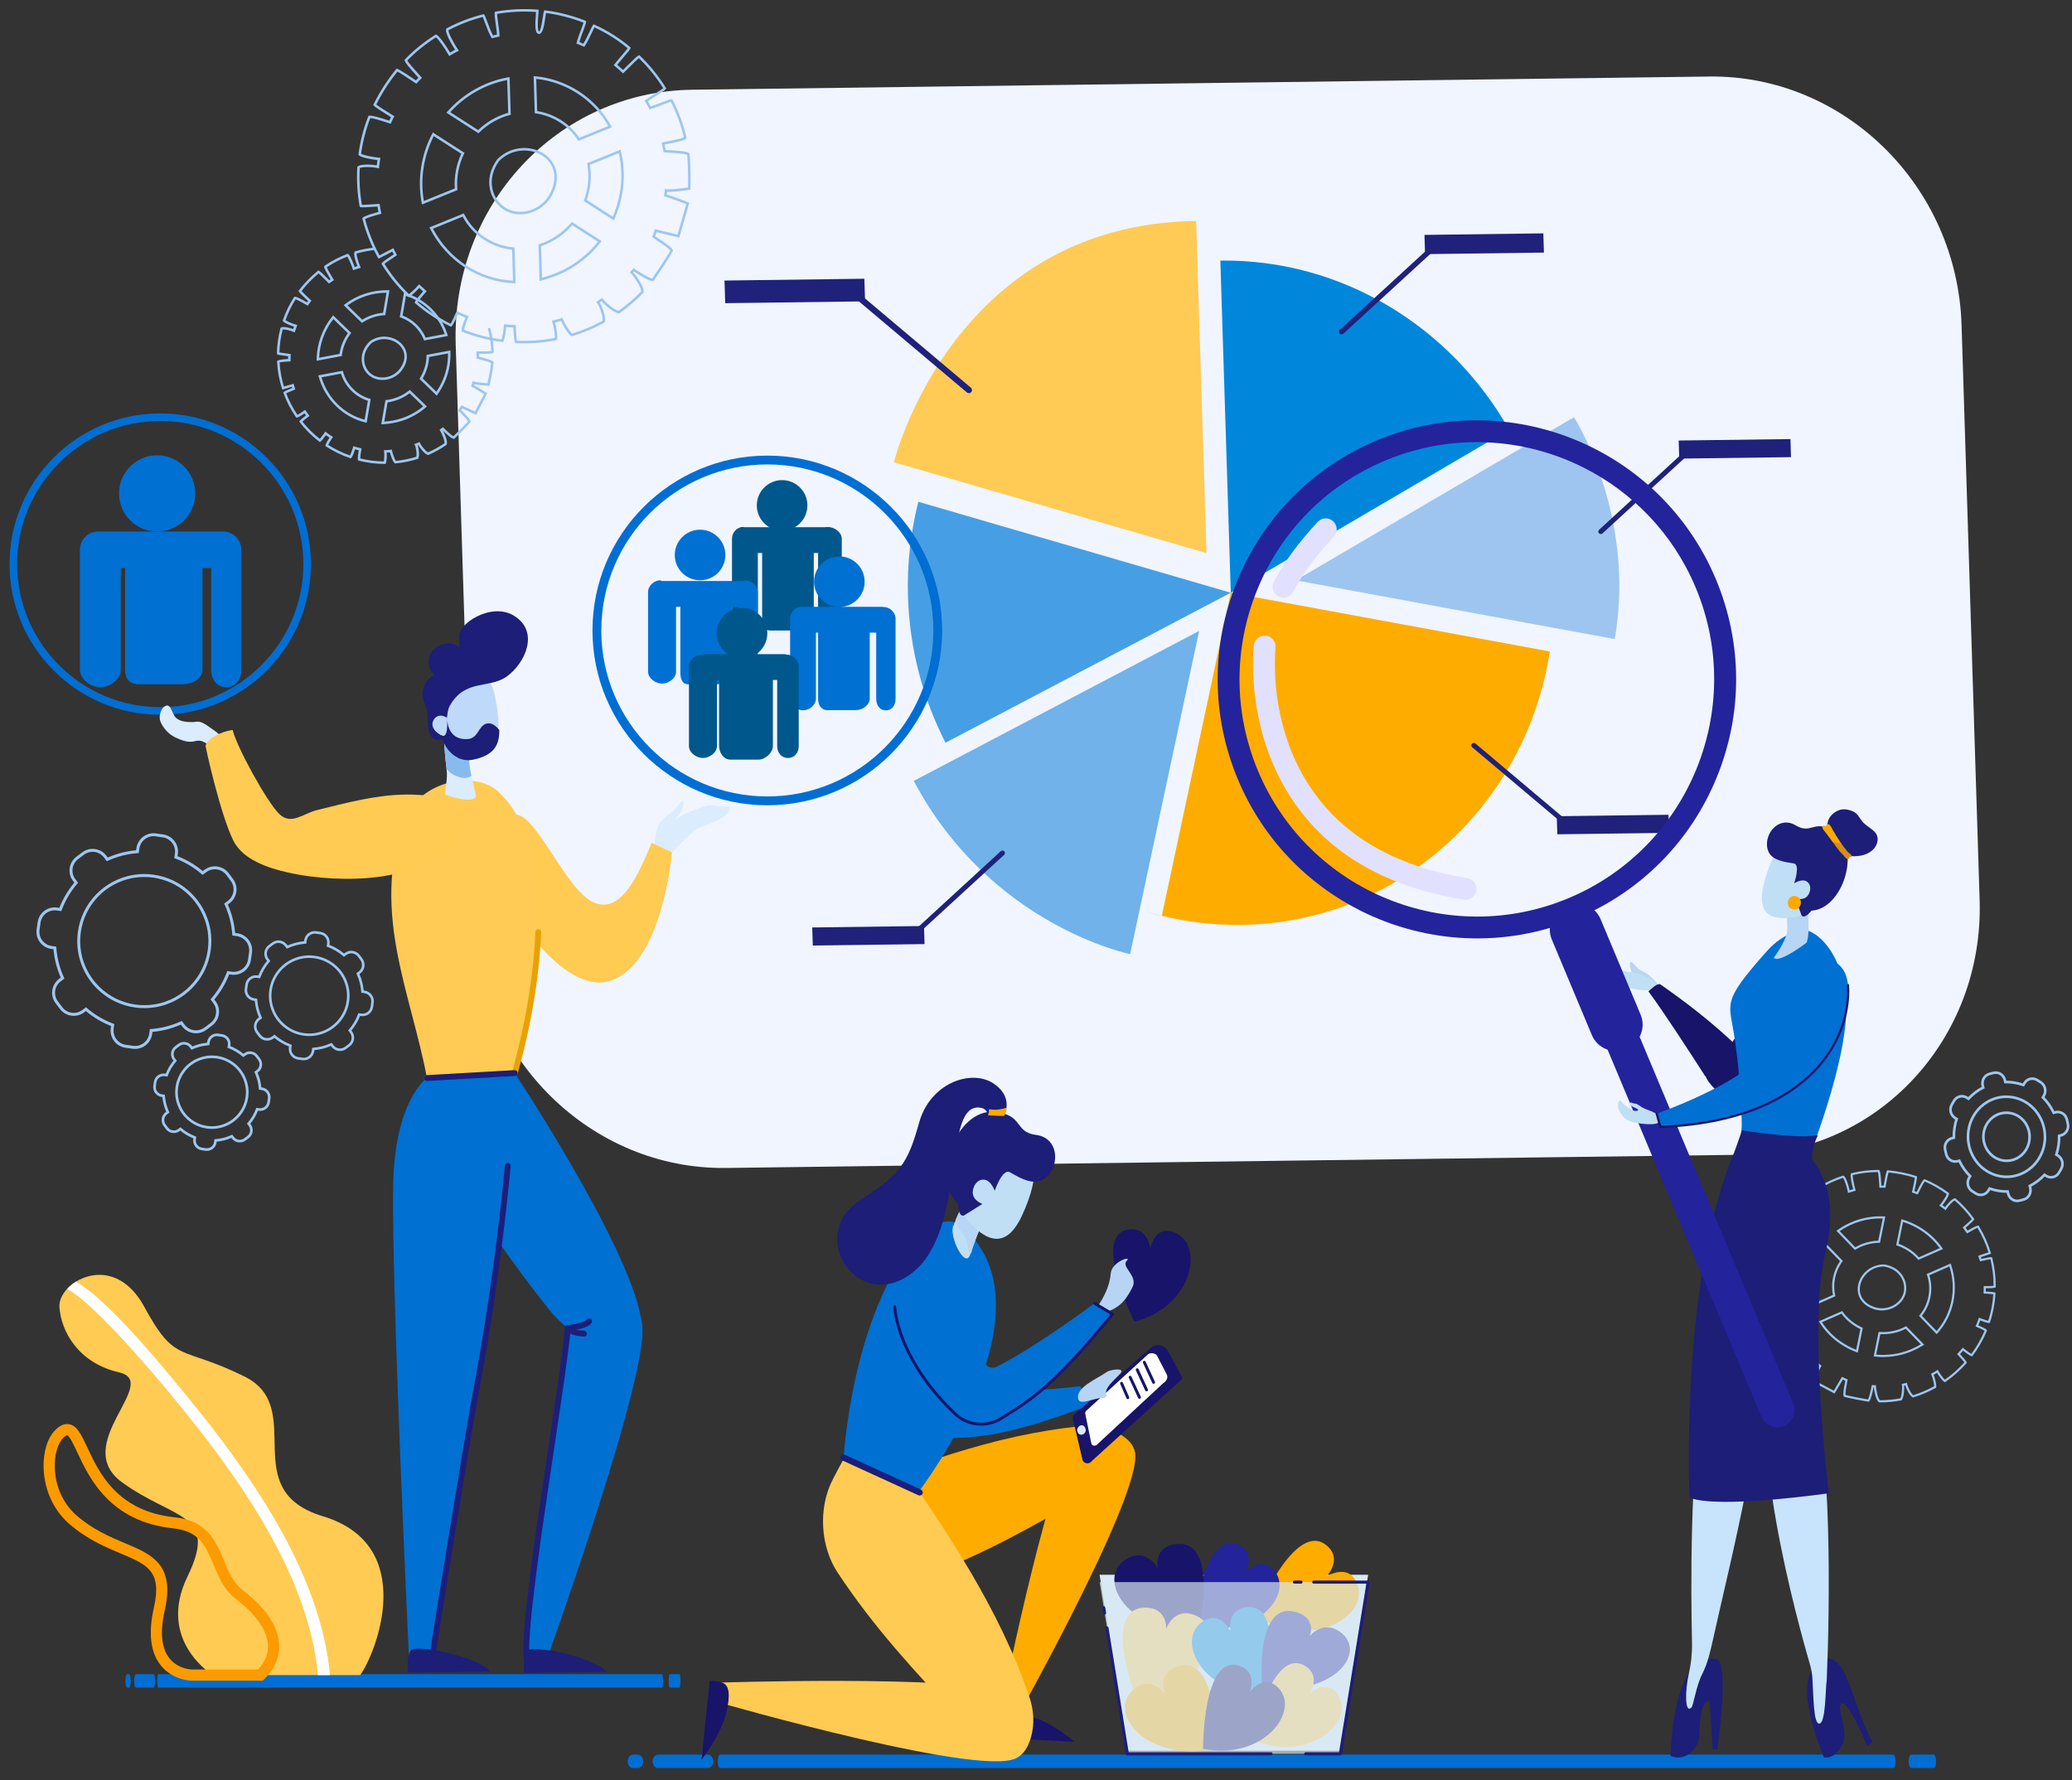 <?xml version="1.0" encoding="utf-8"?>
<!-- Generator: Adobe Illustrator 16.0.0, SVG Export Plug-In . SVG Version: 6.00 Build 0)  -->
<!DOCTYPE svg PUBLIC "-//W3C//DTD SVG 1.1//EN" "http://www.w3.org/Graphics/SVG/1.1/DTD/svg11.dtd">
<svg version="1.1" id="all_x5F_picture" xmlns="http://www.w3.org/2000/svg" xmlns:xlink="http://www.w3.org/1999/xlink" x="0px"
	 y="0px" width="962.75px" height="827.331px" viewBox="0 0 962.75 827.331" enable-background="new 0 0 962.75 827.331"
	 xml:space="preserve">
<rect x="0" y="0" width="962.75" height="827.331" fill="#333333" stroke="none"/>
<g>
	<path fill="#F0F5FF" d="M337.412,542.773l472.479-6.135c62.746-0.815,111.968-53.82,109.94-118.392l-8.392-267.239
		c-2.027-64.571-54.537-116.256-117.283-115.441l-472.479,6.135c-62.746,0.814-111.968,53.82-109.94,118.392l8.392,267.238
		C222.156,491.902,274.665,543.588,337.412,542.773z"/>
	<g>
		<path fill="#FFAC00" d="M720.109,302.745l-148.229-27.294l-32.043,150.143c11.869,2.891,24.205,4.37,36.89,4.206
			C649.871,428.85,709.096,374.209,720.109,302.745z"/>
		<path fill="#0087DC" d="M567.034,121.102l4.847,154.349l129.286-75.81C674.24,152.092,623.797,120.365,567.034,121.102z"/>
		<path fill="#469FE4" d="M421.896,277.398c0.765,24.349,7.008,47.397,17.434,67.756l132.551-69.704l-145.172-42.266
			C423.11,247.227,421.414,262.063,421.896,277.398z"/>
		<path fill="#007CD6" d="M531.919,423.472c4.999,1.574,7.921,2.181,7.921,2.181C537.145,424.985,534.504,424.258,531.919,423.472z"
			/>
		<path fill="#9EC5EF" d="M602.065,269.691l129.289-75.82c0,0,29.012,45.399,18.941,103.121L602.065,269.691z"/>
		<path fill="#70B2E9" d="M557.17,293.208l-32.049,150.173c0,0-64.754-12.97-100.541-80.479L557.17,293.208z"/>
		<path fill="#FFCB55" d="M555.77,102.683l4.848,154.372l-145.27-42.238C415.348,214.816,442.499,104.154,555.77,102.683z"/>
		<g>
			<polygon fill="#1F217B" points="336.968,140.895 401.949,140.051 401.619,129.535 336.638,130.378 			"/>
			<path fill="#1F217B" d="M450.674,182.635c0.235-0.082,0.455-0.227,0.628-0.433c0.513-0.609,0.437-1.521-0.173-2.033
				l-53.577-45.174c-0.61-0.511-1.521-0.439-2.033,0.172c-0.514,0.609-0.438,1.52,0.172,2.033l53.577,45.174
				C449.672,182.715,450.208,182.796,450.674,182.635z"/>
		</g>
		<g>
			<polygon fill="#1F217B" points="775.27,378.636 723.344,379.31 723.607,387.713 775.533,387.039 			"/>
			<path fill="#1F217B" d="M727.98,383.557c0.188-0.065,0.362-0.181,0.501-0.347c0.411-0.485,0.35-1.212-0.138-1.623l-42.813-36.096
				c-0.485-0.411-1.211-0.352-1.625,0.139c-0.411,0.485-0.35,1.212,0.137,1.622l42.813,36.096
				C727.18,383.622,727.607,383.687,727.98,383.557z"/>
		</g>
		<g>
			<polygon fill="#1F217B" points="717.385,117.383 662.155,118.1 661.875,109.162 717.104,108.445 			"/>
			<path fill="#1F217B" d="M623.781,155.327c0.154-0.054,0.301-0.138,0.428-0.255l43.09-39.545c0.499-0.458,0.533-1.234,0.074-1.732
				c-0.46-0.496-1.242-0.525-1.732-0.074l-43.091,39.544c-0.499,0.459-0.532,1.234-0.074,1.733
				C622.817,155.37,623.333,155.483,623.781,155.327z"/>
		</g>
		<g>
			<polygon fill="#1F217B" points="832.188,212.448 780.261,213.123 779.997,204.719 831.924,204.045 			"/>
			<path fill="#1F217B" d="M744.183,248.125c0.144-0.05,0.282-0.129,0.4-0.24l40.514-37.179c0.469-0.431,0.501-1.16,0.07-1.63
				c-0.428-0.472-1.159-0.509-1.629-0.07l-40.514,37.18c-0.468,0.431-0.501,1.16-0.07,1.629
				C743.274,248.164,743.763,248.271,744.183,248.125z"/>
		</g>
		<g>
			<polygon fill="#1F217B" points="377.402,431.007 429.328,430.333 429.592,438.736 377.666,439.41 			"/>
			<path fill="#1F217B" d="M425.65,434.689c0.144-0.05,0.282-0.129,0.4-0.241l40.513-37.181c0.469-0.43,0.501-1.159,0.071-1.627
				c-0.428-0.474-1.16-0.511-1.628-0.068l-40.513,37.181c-0.469,0.431-0.501,1.159-0.071,1.627
				C424.743,434.729,425.23,434.835,425.65,434.689z"/>
		</g>
	</g>
</g>
<g id="Ñëîé_13">
	<g>
		<g>
			<path fill="#9EC6EF" d="M287.91,145.526l-0.179,0.126l-0.218-0.021c-2.274-0.222-6.447-3.798-7.97-5.62
				c-0.129,0.085-0.259,0.174-0.388,0.262c-0.158,0.106-0.313,0.212-0.47,0.315c1.09,1.825,2.954,6.595,2.402,8.981l-0.06,0.255
				l-0.229,0.127c-4.66,2.578-9.677,4.687-14.913,6.271l-0.249,0.076l-0.222-0.133c-1.373-0.816-3.743-4.794-4.792-7.044
				c-0.892,0.303-1.806,0.543-2.721,0.771c0.587,2.08,1.38,6.261,0.949,7.804l-0.097,0.349l-0.355,0.07
				c-6.101,1.209-12.368,1.672-18.628,1.372l-0.337-0.016l-0.156-0.3c-0.488-0.939-0.696-5.241-0.762-6.995
				c-1.125-0.023-2.228-0.1-3.284-0.187c-0.206,2.142-0.735,5.794-1.319,6.701l-0.2,0.31l-0.368-0.045
				c-6.342-0.795-12.578-2.401-18.534-4.773l-0.335-0.134l-0.033-0.36c-0.096-1.063,1.053-4.261,1.8-6.103
				c-1.134-0.45-2.292-0.922-3.444-1.467c-0.661,1.493-2.195,4.856-2.917,5.488l-0.292,0.257l-0.35-0.168
				c-5.822-2.793-11.615-6.621-16.313-10.778l-0.308-0.272l0.15-0.383c0.293-0.748,2.494-3.332,3.827-4.823
				c-0.197-0.184-0.394-0.367-0.59-0.552c-0.399-0.373-0.794-0.745-1.194-1.108c-1.216,1.32-3.687,3.811-4.735,4.175l-0.341,0.118
				l-0.259-0.251c-4.699-4.533-8.756-9.559-12.057-14.937l-0.193-0.315l0.2-0.31c0.399-0.625,2.15-1.805,4.578-3.409
				c0.336-0.222,0.656-0.434,0.943-0.625c-0.219-0.438-0.444-0.872-0.674-1.308c-0.973,0.479-2.288,1.177-3.47,1.804
				c-1.327,0.704-2.156,1.142-2.474,1.272l-0.483,0.199l-0.254-0.457c-3.126-5.612-5.545-11.673-7.193-18.014l-0.077-0.297
				l0.199-0.233c0.811-0.922,5.65-2.262,7.305-2.69c-0.161-0.798-0.307-1.631-0.439-2.525c-0.652,0.04-1.375,0.09-2.111,0.142
				c-3.504,0.244-5.217,0.34-5.785,0.169l-0.344-0.104l-0.064-0.354c-1.066-5.878-1.429-11.955-1.077-18.063l0.013-0.22l0.154-0.157
				c1.201-1.223,6.295-1.002,8.884-0.552c0.095-0.808,0.194-1.634,0.327-2.458c-2.749-0.277-7.373-1.133-8.609-2.177l-0.245-0.208
				l0.042-0.318c0.778-5.968,2.292-11.863,4.498-17.521l0.198-0.331l0.238-0.051c1.039-0.226,3.858,0.465,9.386,2.309
				c0.271-0.612,0.524-1.147,0.782-1.652c-1.954-1.194-7.395-4.556-8.025-5.375l-0.224-0.291l0.164-0.329
				c2.908-5.855,6.325-11.167,10.446-16.239l0.231-0.286l0.357,0.083c1.017,0.234,6.682,4.046,8.629,5.369
				c0.373-0.413,0.769-0.83,1.184-1.237c-0.332-0.374-0.713-0.797-1.12-1.248c-2.847-3.159-5.045-5.662-5.299-6.761l-0.042-0.263
				c0,0,0.207-0.301,0.242-0.336c4.23-4.351,8.96-8.167,14.059-11.343l0.272-0.17l0.29,0.137c1.566,0.738,4.885,5.912,6.302,8.286
				c0.708-0.416,1.48-0.846,2.335-1.3c-1.44-2.203-4.851-7.921-4.166-9.686l0.081-0.205l0.193-0.102
				c5.439-2.865,11.115-5.046,16.873-6.487l0.334-0.083l0.236,0.252c0.266,0.283,0.549,1.011,1.355,3.19
				c0.768,2.076,1.797,4.862,2.708,6.457c0.526-0.145,1.144-0.302,1.813-0.438c-0.053-1.233-0.318-3.096-0.574-4.906
				c-0.482-3.394-0.653-4.833-0.384-5.408l0.13-0.277l0.301-0.053c6.452-1.131,12.971-1.442,19.376-0.924l0.521,0.042l0.019,0.523
				c0.005,0.141-0.032,0.574-0.088,1.189c-0.682,7.435,0.015,8.308,0.237,8.397c0.307,0.023,0.944-0.833,1.813-6.83
				c0.26-1.793,0.36-2.398,0.553-2.698l0.201-0.311l0.366,0.045c6.152,0.76,12.407,2.368,18.59,4.777l0.337,0.132l0.035,0.361
				c0.051,0.543-0.356,1.694-1.367,4.388c-0.648,1.726-1.374,3.657-1.746,5.053c0.603,0.236,1.215,0.5,1.835,0.772
				c1.007-1.585,2.195-4.107,3.083-5.991c0.878-1.866,1.182-2.49,1.413-2.728l0.286-0.295l0.376,0.167
				c5.86,2.609,11.742,6.304,16.562,10.402l0.293,0.25l-0.112,0.369c-0.148,0.492-0.981,1.498-3.148,4.037
				c-0.993,1.164-2.102,2.464-3.017,3.608c0.992,0.815,1.918,1.66,2.688,2.381c0.738-0.712,1.557-1.525,2.371-2.334
				c2.924-2.906,4.272-4.203,4.906-4.425l0.343-0.12l0.261,0.252c4.68,4.521,8.726,9.529,12.025,14.885l0.195,0.314l-0.2,0.312
				c-0.326,0.502-1.515,1.286-4.364,3.09c-1.421,0.899-2.884,1.826-3.961,2.593c0.478,0.792,0.924,1.584,1.333,2.367
				c1.501-0.455,3.479-1.221,5.245-1.904c2.798-1.083,3.903-1.49,4.408-1.462l0.338,0.018l0.154,0.3
				c2.88,5.595,5.053,11.498,6.461,17.544l0.082,0.352l-0.275,0.232c-1.049,0.882-5.082,1.709-9.479,2.551l-0.499,0.096
				c0.194,0.849,0.354,1.699,0.496,2.515c4.602,0.244,9.602,0.577,10.824,1.424l0.214,0.148l0.035,0.258
				c0.693,5.286,0.472,15.718,0.463,16.159l-0.011,0.498l-0.493,0.071c-0.85,0.124-7.741,1.111-10.385,0.932
				c-0.006,0.056-0.014,0.113-0.02,0.169c-0.043,0.346-0.087,0.694-0.121,1.051c2.739,0.771,9.66,3.501,9.973,3.625l0.497,0.196
				l-4.671,16.224l-0.547-0.131c0,0-7.659-1.839-10.001-2.415c-0.027,0.083-0.057,0.172-0.087,0.265
				c-0.22,0.662-0.411,1.231-0.564,1.632c0.436,0.312,1.067,0.73,1.77,1.197c3.182,2.112,5.861,3.961,6.428,5.207l0.11,0.241
				l-0.109,0.243c-0.965,2.146-8.308,13.162-8.863,13.774l-0.172,0.19l-0.257,0.004c-1.639,0.02-5.155-2.117-8.711-4.429
				l-0.077-0.049c-0.064,0.076-0.129,0.153-0.196,0.231c-0.036,0.043-0.073,0.086-0.109,0.129c1.352,1.572,5.043,6.509,4.873,9.19
				l-0.014,0.215l-0.149,0.155c-0.094,0.097-0.187,0.193-0.28,0.29C295.425,139.694,291.809,142.776,287.91,145.526z
				 M293.041,126.943l-0.399-0.391l0.368-0.418c0.151-0.173,0.297-0.344,0.438-0.511c0.187-0.221,0.368-0.435,0.551-0.637
				l0.335-0.37l0.925,0.598c1.534,0.997,6.033,3.922,7.787,4.215c1.114-1.562,7.104-10.492,8.374-12.985
				c-0.789-1.116-3.942-3.21-5.878-4.495c-0.992-0.659-1.776-1.179-2.209-1.523l-0.394-0.313l0.248-0.437
				c0.127-0.225,0.489-1.317,0.684-1.904c0.124-0.375,0.228-0.686,0.277-0.812l0.19-0.483l0.502,0.128
				c1.094,0.278,7.962,1.93,9.963,2.412l4.064-14.114c-1.796-0.702-7.935-3.079-9.8-3.505l-0.488-0.112l0.032-0.499
				c0.036-0.55,0.102-1.081,0.167-1.603c0.031-0.251,0.062-0.501,0.089-0.75l0.073-0.677l0.659,0.172
				c1.171,0.304,6.491-0.285,10.088-0.794c0.034-2.129,0.131-10.563-0.426-15.187c-1.533-0.654-7.655-0.979-10.038-1.106
				l-0.906-0.048l-0.079-0.463c-0.191-1.122-0.409-2.322-0.701-3.494l-0.151-0.6l1.714-0.333c2.407-0.461,7.214-1.381,8.653-2.114
				c-1.354-5.675-3.395-11.22-6.071-16.49c-0.71,0.194-2.302,0.811-3.624,1.322c-1.977,0.765-4.218,1.632-5.814,2.074l-0.463,0.128
				l-0.218-0.429c-0.53-1.045-1.133-2.114-1.792-3.178l-0.283-0.458l0.43-0.323c1.133-0.848,2.829-1.922,4.468-2.96
				c1.406-0.89,3.103-1.964,3.755-2.496c-3.126-5.001-6.917-9.692-11.278-13.953c-0.806,0.611-2.73,2.523-4.186,3.97
				c-0.971,0.965-1.951,1.938-2.792,2.738l-0.404,0.384l-0.404-0.384c-0.985-0.934-2.169-2.029-3.474-3.066l-0.456-0.362
				l0.358-0.459c0.988-1.266,2.273-2.773,3.408-4.102c1.023-1.199,2.254-2.641,2.729-3.309c-4.536-3.795-9.984-7.217-15.439-9.701
				c-0.247,0.473-0.641,1.309-1,2.071c-0.984,2.09-2.332,4.953-3.445,6.563l-0.324,0.378l-0.445-0.195
				c-0.881-0.389-1.792-0.79-2.666-1.11l-0.483-0.178l0.111-0.502c0.331-1.486,1.174-3.727,1.916-5.704
				c0.482-1.282,1.06-2.823,1.241-3.536c-5.788-2.22-11.633-3.726-17.389-4.479c-0.09,0.449-0.201,1.209-0.301,1.903
				c-0.657,4.527-1.301,7.979-3.083,7.832c-1.808-0.174-1.838-3.832-1.302-9.676c0.018-0.194,0.034-0.369,0.047-0.518
				c-5.985-0.438-12.066-0.14-18.093,0.883c-0.016,0.818,0.281,2.905,0.506,4.485c0.299,2.106,0.608,4.284,0.595,5.563l-0.006,0.488
				l-0.479,0.084c-1.006,0.179-1.931,0.428-2.624,0.626l-0.42,0.12l-0.237-0.368c-1.029-1.608-2.146-4.628-3.043-7.054
				c-0.353-0.954-0.743-2.009-0.968-2.517c-5.433,1.395-10.791,3.462-15.936,6.148c-0.039,1.204,2.143,5.651,4.436,8.962l0.38,0.548
				l-0.592,0.308c-1.287,0.67-2.387,1.284-3.362,1.874l-0.513,0.31l-0.301-0.518c-1.908-3.294-4.634-7.229-5.836-8.163
				c-4.839,3.049-9.336,6.684-13.32,10.748c0.585,1.161,3.267,4.137,4.923,5.975c0.572,0.634,1.094,1.212,1.502,1.681l0.37,0.424
				l-0.408,0.389c-0.671,0.641-1.298,1.294-1.859,1.942l-0.343,0.396l-0.433-0.296c-3.368-2.302-7.136-4.748-8.343-5.353
				c-3.854,4.791-7.079,9.803-9.841,15.299c1.019,0.827,4.612,3.131,7.921,5.139l0.477,0.289l-0.264,0.491
				c-0.403,0.751-0.777,1.538-1.212,2.551l-0.214,0.499l-0.514-0.172c-4.849-1.63-7.865-2.458-8.987-2.469
				c-2.061,5.358-3.493,10.93-4.257,16.572c1.317,0.734,5.523,1.583,8.33,1.792l0.654,0.049l-0.119,0.645
				c-0.198,1.071-0.322,2.128-0.453,3.248l-0.123,1.054l-0.64-0.148c-2.693-0.625-7.195-0.607-8.269-0.01
				c-0.313,5.779,0.023,11.526,0.999,17.095c0.94,0.034,3.354-0.134,5.031-0.251c0.95-0.065,1.882-0.13,2.666-0.174l0.54-0.03
				l0.074,0.536c0.179,1.287,0.381,2.441,0.618,3.531l0.122,0.561l-0.559,0.136c-2.638,0.639-6.063,1.723-7.022,2.29
				c1.571,5.93,3.829,11.606,6.717,16.885c0.463-0.235,1.168-0.608,1.9-0.997c1.413-0.75,3.015-1.599,4.025-2.071l0.502-0.234
				l0.264,0.488c0.415,0.77,0.809,1.526,1.188,2.303l0.223,0.458l-0.421,0.286c-0.384,0.261-0.863,0.578-1.38,0.919
				c-1.19,0.786-3.266,2.158-3.999,2.813c3.134,5.038,6.945,9.758,11.336,14.039c0.883-0.577,2.866-2.448,4.337-4.122l0.39-0.444
				l0.442,0.393c0.557,0.494,1.102,1.004,1.652,1.521c0.333,0.313,0.667,0.627,1.008,0.938l0.431,0.396l-0.394,0.433
				c-1.527,1.677-3.205,3.705-3.789,4.556c4.44,3.866,9.828,7.425,15.266,10.081c0.491-0.741,1.491-2.705,2.632-5.342l0.246-0.568
				l0.555,0.275c1.479,0.732,2.997,1.334,4.466,1.916l0.561,0.223l-0.236,0.554c-0.909,2.135-1.761,4.719-1.918,5.755
				c5.611,2.197,11.47,3.707,17.427,4.489c0.382-1.112,0.881-4.27,1.046-6.424l0.045-0.591l0.591,0.05
				c1.381,0.118,2.853,0.234,4.339,0.239l0.569,0.002l0.017,0.568c0.092,2.98,0.326,5.78,0.553,6.753
				c5.899,0.25,11.799-0.184,17.553-1.293c0.165-1.575-0.556-5.534-1.177-7.379l-0.172-0.613l0.62-0.153
				c1.229-0.304,2.498-0.618,3.683-1.058l0.527-0.196l0.219,0.518c0.869,2.046,3.15,5.88,4.342,6.857
				c4.966-1.521,9.729-3.525,14.167-5.956c0.313-2.359-1.828-7.4-2.573-8.255l-0.465-0.532l0.608-0.36
				c0.313-0.185,0.625-0.397,0.939-0.61c0.291-0.197,0.582-0.395,0.877-0.576l0.478-0.293l0.316,0.462
				c0.934,1.367,5.162,5.117,7.257,5.538c3.812-2.707,7.338-5.765,10.515-9.007C297.857,133.028,294.073,127.949,293.041,126.943z"
				/>
			<path fill="#9EC6EF" d="M236.875,53.449c-5.298,1.395-10.221,4.22-14.233,8.165l-0.336,0.33l-14.878-9.571l0.453-0.513
				c7.38-8.365,17.399-14.018,28.234-15.938l0.669-0.118l0.543,17.526L236.875,53.449z M209.219,52.127l12.935,8.322
				c3.981-3.808,8.793-6.569,13.969-8.014l-0.472-15.23C225.554,39.146,216.22,44.412,209.219,52.127z"/>
			<path fill="#9EC6EF" d="M196.065,95.026l-0.134-0.705c-2.056-10.826-0.326-22.259,4.872-32.192l0.298-0.57l14.731,9.477
				l-0.225,0.469c-2.458,5.107-3.528,10.778-3.097,16.401l0.033,0.428L196.065,95.026z M201.55,63.246
				c-4.736,9.348-6.357,20-4.592,30.148l14.35-5.829c-0.351-5.516,0.688-11.062,3.017-16.101L201.55,63.246z"/>
			<path fill="#9EC6EF" d="M238.963,131.644c-16.427-0.56-31.422-10.288-39.135-25.389l-0.292-0.57l15.987-6.52l0.243,0.488
				c4.271,8.553,13.213,14.544,22.781,15.263l0.527,0.04l0.515,16.709L238.963,131.644z M214.964,100.663l-13.793,5.625
				c7.5,14.205,21.658,23.396,37.205,24.154l-0.443-14.398C228.341,115.135,219.425,109.165,214.964,100.663z"/>
			<path fill="#9EC6EF" d="M264.783,125.1c0,0-0.356,0.156-0.358,0.155c-3.68,2.139-7.938,3.828-13.003,5.159l-0.717,0.189
				l-0.481-17.023l0.418-0.137c5.722-1.875,10.805-5.315,14.708-9.942l0.332-0.395l13.84,8.902l-0.378,0.505
				c-1.071,1.429-2.265,2.819-3.566,4.158C272.517,119.817,268.856,122.682,264.783,125.1z M265.912,104.652
				c-3.905,4.491-8.89,7.853-14.487,9.769l0.414,14.665c4.786-1.312,8.816-2.959,12.3-5.026l0.347-0.152
				c5.341-3.217,9.933-7.21,13.332-11.596L265.912,104.652z"/>
			<path fill="#9EC6EF" d="M242.313,99.611c-5.204,0.215-9.78-2.178-12.578-6.569l-0.052-0.037l-0.073-0.169
				c-0.866-1.377-1.492-2.89-1.884-4.513l-0.051-0.229c-1.041-4.677,0.097-9.518,3.357-14.077c6.98-6.916,16.706-6.288,22.314-2.184
				c4.513,3.302,7.735,9.952,3.246,18.713c-0.739,1.43-1.691,2.734-2.805,3.88C250.8,97.498,246.65,99.433,242.313,99.611z
				 M228.794,87.625l0.049,0.232c0.335,1.561,0.927,3.026,1.761,4.354l0.061,0.102c2.561,4.09,6.789,6.322,11.599,6.123
				c5.54-0.227,10.753-3.533,13.281-8.427c3.525-6.879,2.443-13.319-2.895-17.226c-5.205-3.809-14.241-4.385-20.756,2.036
				C228.973,78.937,227.896,83.354,228.794,87.625z"/>
			<path fill="#9EC6EF" d="M271.225,93.416l0.161-0.441c1.958-5.378,2.471-11.134,1.482-16.646l-0.084-0.469l15.551-6.304
				l0.161,0.661c1.613,6.618,1.813,13.34,0.598,19.976c-0.723,4.002-1.924,7.91-3.569,11.616l-0.279,0.626L271.225,93.416z
				 M274.106,76.592c0.889,5.42,0.387,11.049-1.458,16.341l12.076,7.768c1.467-3.432,2.546-7.034,3.213-10.719
				c1.145-6.252,1-12.581-0.427-18.823L274.106,76.592z"/>
			<path fill="#9EC6EF" d="M268.741,65.486l-0.264-0.409c-4.288-6.629-11.586-11.254-19.522-12.375l-0.491-0.069l-0.524-17.276
				l0.659,0.059c14.778,1.304,28.34,10.174,35.394,23.148l0.314,0.577L268.741,65.486z M249.609,51.612
				c7.915,1.259,15.174,5.862,19.586,12.419l13.446-5.48c-6.845-12.127-19.572-20.451-33.486-21.9L249.609,51.612z"/>
		</g>
		<path fill="#9EC6EF" d="M211.168,203.846l-0.211,0.157l-0.256-0.052c-1.053-0.212-2.934-1.916-4.843-3.78
			c0.754,1.428,2.198,4.664,1.768,6.291l-0.056,0.21l-0.179,0.123c-2.568,1.778-5.343,3.325-8.244,4.597l-0.199,0.087l-0.208-0.063
			c-1.475-0.448-3.555-3.144-4.388-4.505c-0.083,0.035-0.167,0.069-0.25,0.102c0.458,1.448,0.956,4.531,0.306,5.962l-0.108,0.237
			l-0.25,0.079c-3.268,1.036-6.732,1.735-10.297,2.077l-0.257,0.025l-0.193-0.173c-0.842-0.758-1.774-3.536-2.158-5.006
			c-0.481,0.056-0.965,0.083-1.446,0.104c0.09,1.469,0.034,4.047-0.436,4.968l-0.165,0.323l-0.363-0.001
			c-4.051-0.02-8.099-0.537-12.033-1.537l-0.326-0.083l-0.094-0.323c-0.19-0.66,0.182-3.197,0.38-4.425
			c-0.537-0.125-1.089-0.269-1.686-0.443c-0.386,1.236-1.156,3.419-1.685,3.963l-0.258,0.265l-0.351-0.118
			c-3.95-1.326-7.712-3.147-11.18-5.415l-0.304-0.199l0.042-0.36c0.08-0.697,1.122-2.451,1.842-3.555
			c-0.531-0.345-1.1-0.727-1.665-1.142c-0.753,1.056-1.969,2.689-2.487,2.988l-0.336,0.193l-0.311-0.233
			c-3.333-2.509-6.529-5.69-9.001-8.959l-0.243-0.322l0.212-0.342c0.306-0.499,2.075-1.862,2.934-2.511
			c-0.083-0.117-0.167-0.234-0.249-0.351c-0.143-0.201-0.284-0.402-0.427-0.601c-0.992,0.708-2.738,1.854-3.46,1.956l-0.359,0.05
			l-0.206-0.298c-2.4-3.472-4.333-7.194-5.745-11.062l-0.127-0.346l0.258-0.265c0.339-0.348,1.358-0.794,3.513-1.661l0.402-0.163
			c-0.051-0.181-0.103-0.36-0.155-0.542c-0.69,0.188-1.576,0.451-2.335,0.676c-0.775,0.23-1.424,0.421-1.631,0.466l-0.521,0.112
			l-0.163-0.507c-1.264-3.945-2.024-8.117-2.257-12.399l-0.017-0.303l0.238-0.188c0.649-0.518,3.628-0.736,4.896-0.808
			c0.002-0.404,0.014-0.827,0.035-1.276c-0.387-0.053-0.809-0.109-1.234-0.165c-2.286-0.302-3.324-0.455-3.683-0.648l-0.316-0.17
			l0.007-0.358c0.069-3.885,0.62-7.801,1.637-11.64l0.057-0.212l0.182-0.123c0.982-0.667,4.048,0.082,5.691,0.691
			c0.123-0.375,0.249-0.747,0.381-1.115c-1.69-0.544-4.394-1.634-5.074-2.482l-0.202-0.252l0.104-0.306
			c1.259-3.682,2.981-7.238,5.121-10.571l0.261-0.286l0.244-0.003c0.521-0.007,1.603,0.304,5.595,2.602
			c0.159-0.22,0.319-0.436,0.483-0.646c-1.444-1.345-4.001-3.773-4.294-4.371l-0.161-0.33l0.225-0.289
			c2.603-3.352,5.461-6.291,8.738-8.987l0.282-0.232l0.334,0.15c0.614,0.278,3.271,2.946,4.713,4.423
			c0.198-0.145,0.4-0.284,0.604-0.418c-0.146-0.251-0.311-0.528-0.482-0.82c-1.445-2.446-2.469-4.238-2.488-5.01l-0.006-0.248
			l0.27-0.261c3.278-2.243,6.792-4.071,10.443-5.434l0.302-0.113l0.258,0.195c0.97,0.731,2.407,4.519,2.929,5.962
			c0.407-0.138,0.825-0.269,1.249-0.395c-0.596-1.544-2.021-5.527-1.299-6.649l0.118-0.183l0.209-0.063
			c3.036-0.902,6.178-1.507,9.337-1.799l0.107,1.171c-2.979,0.275-5.942,0.836-8.811,1.667c-0.076,0.876,0.724,3.808,1.666,6.012
			l0.265,0.618l-0.649,0.179c-0.812,0.225-1.604,0.473-2.354,0.741l-0.564,0.201l-0.19-0.568c-0.803-2.386-1.934-4.934-2.525-5.739
			c-3.344,1.28-6.564,2.959-9.514,4.942c0.3,0.855,1.55,2.972,2.259,4.174c0.296,0.5,0.566,0.958,0.772,1.324l0.282,0.497
			l-0.49,0.296c-0.475,0.286-0.958,0.619-1.396,0.963l-0.417,0.326l-0.368-0.379c-1.724-1.774-3.68-3.698-4.445-4.339
			c-2.95,2.466-5.553,5.143-7.937,8.162c0.644,0.735,2.51,2.542,4.226,4.129l0.408,0.377l-0.353,0.428
			c-0.377,0.46-0.73,0.932-1.08,1.444l-0.309,0.451l-0.474-0.274c-3.352-1.949-4.67-2.507-5.181-2.659
			c-1.93,3.056-3.501,6.3-4.678,9.652c0.815,0.606,3.223,1.608,4.868,2.072l0.63,0.177l-0.244,0.607
			c-0.271,0.672-0.493,1.36-0.719,2.056l-0.265,0.813l-0.601-0.278c-1.559-0.721-4.188-1.228-4.983-1.086
			c-0.907,3.508-1.416,7.08-1.514,10.627c0.649,0.132,2.002,0.31,2.96,0.438c0.636,0.083,1.261,0.166,1.781,0.243l0.533,0.079
			l-0.031,0.537c-0.05,0.848-0.069,1.6-0.06,2.298l0.008,0.574l-0.574,0.022c-1.812,0.07-3.8,0.295-4.532,0.491
			c0.24,3.848,0.917,7.599,2.012,11.165c0.278-0.08,0.637-0.187,1.028-0.303c1-0.297,2.213-0.657,2.936-0.834l0.548-0.133
			l0.26,0.895c0.123,0.424,0.244,0.84,0.354,1.269l0.125,0.494l-1.361,0.557c-0.809,0.325-2.19,0.881-2.817,1.209
			c1.313,3.484,3.059,6.845,5.199,10c0.65-0.303,1.997-1.137,3.074-1.962l0.471-0.361l0.356,0.473
			c0.272,0.36,0.532,0.729,0.793,1.099c0.189,0.269,0.379,0.539,0.577,0.808l0.346,0.473l-0.473,0.348
			c-1.203,0.885-2.32,1.792-2.827,2.258c2.265,2.92,5.108,5.749,8.084,8.043c0.434-0.477,1.257-1.535,2.2-2.886l0.354-0.507
			l0.489,0.379c0.866,0.672,1.782,1.271,2.575,1.776l0.513,0.329l-0.346,0.501c-0.828,1.198-1.598,2.554-1.874,3.205
			c3.156,2.021,6.555,3.667,10.115,4.9c0.359-0.693,1-2.36,1.383-3.738l0.162-0.581l0.576,0.176c1.004,0.306,1.863,0.53,2.703,0.707
			l0.555,0.116l-0.096,0.559c-0.294,1.714-0.502,3.423-0.517,4.148c3.579,0.877,7.251,1.346,10.928,1.396
			c0.244-0.999,0.309-3.377,0.15-4.599l-0.074-0.641l0.646-0.023c0.815-0.029,1.66-0.06,2.452-0.187l0.554-0.089l0.115,0.549
			c0.308,1.476,1.21,3.943,1.77,4.729c3.278-0.334,6.465-0.977,9.482-1.912c0.406-1.423-0.261-4.725-0.59-5.288l-0.366-0.625
			l0.687-0.229c0.251-0.083,0.501-0.188,0.752-0.291c0.18-0.073,0.36-0.148,0.54-0.216l0.525-0.198l0.223,0.516
			c0.444,1.035,2.546,3.726,3.705,4.292c2.678-1.189,5.241-2.619,7.627-4.252c0.162-1.492-1.513-5.044-2-5.763l-0.313-0.462
			l0.446-0.337c0.12-0.091,0.233-0.182,0.343-0.27c0.147-0.118,0.289-0.232,0.434-0.337l0.4-0.291l0.62,0.604
			c2.09,2.051,3.508,3.259,4.226,3.6c1.107-1.043,5.588-5.517,6.776-6.948c-0.441-0.809-2.112-2.479-3.054-3.421
			c-0.542-0.542-0.998-1-1.225-1.271l-0.313-0.389l0.321-0.379c0.096-0.113,0.421-0.677,0.596-0.979
			c0.161-0.279,0.302-0.519,0.362-0.604l0.285-0.402l0.446,0.21c0.629,0.296,4.437,2.067,5.829,2.715l4.207-8.07
			c-1.209-0.777-4.516-2.884-5.585-3.375l-0.458-0.209l0.136-0.484c0.086-0.308,0.183-0.6,0.278-0.887
			c0.063-0.189,0.125-0.376,0.183-0.565l0.202-0.661l0.62,0.305c0.654,0.322,3.982,0.622,6.242,0.76
			c0.338-1.555,1.379-6.471,1.631-9.355c-0.672-0.404-2.747-1.05-6.181-1.925l-0.602-0.153l0.015-0.472
			c0.029-0.896,0.03-1.627,0.005-2.299l-0.023-0.616l1.315,0.012c1.278,0.015,4.439,0.051,5.569-0.184
			c-0.136-3.504-0.669-7.023-1.59-10.465l1.137-0.304c0.981,3.673,1.535,7.431,1.643,11.169l0.011,0.36l-0.317,0.173
			c-0.753,0.41-2.941,0.467-6.467,0.428l-0.086-0.002c0.006,0.399,0.004,0.825-0.007,1.293c3.617,0.928,5.98,1.644,6.616,2.311
			l0.179,0.188l-0.019,0.259c-0.242,3.444-1.726,10.048-1.789,10.328l-0.109,0.485l-0.496-0.027
			c-0.871-0.047-4.793-0.279-6.564-0.672c-0.041,0.122-0.083,0.247-0.123,0.373c1.74,0.931,5.547,3.398,5.723,3.515l0.449,0.291
			l-5.221,10.017l-0.509-0.238c0,0-4.289-1.995-5.862-2.729c-0.019,0.031-0.037,0.063-0.056,0.096
			c-0.167,0.289-0.309,0.533-0.428,0.726c0.228,0.24,0.528,0.539,0.861,0.873c1.829,1.83,3.245,3.301,3.465,4.214l0.063,0.263
			l-0.157,0.218c-0.356,0.495-1.553,1.77-2.885,3.141C213.726,201.39,211.428,203.652,211.168,203.846z M197.876,189.309
			c-2.908,2.592-6.637,4.727-10.787,6.176c0,0-0.367,0.096-0.369,0.094c-2.595,0.865-5.491,1.38-8.838,1.572l-0.74,0.042
			l1.95-11.263l0.437-0.052c3.83-0.45,7.458-1.962,10.494-4.371l0.405-0.321l7.92,7.702L197.876,189.309z M180.103,186.991
			l-1.547,8.937c3.071-0.226,5.734-0.744,8.123-1.577l0.347-0.09c3.651-1.314,6.948-3.177,9.592-5.415l-6.272-6.099
			C187.341,185.019,183.819,186.479,180.103,186.991z M194.907,176.065l0.245-0.401c1.912-3.126,2.965-6.673,3.045-10.257
			l0.011-0.478l11.068-2.075l0.026,0.681c0.173,4.432-0.565,8.746-2.199,12.824c-0.978,2.459-2.249,4.796-3.777,6.948l-0.397,0.559
			L194.907,176.065z M199.357,165.911c-0.157,3.474-1.175,6.899-2.96,9.962l6.364,6.188c1.3-1.918,2.392-3.979,3.251-6.139
			c1.487-3.715,2.205-7.634,2.135-11.66L199.357,165.911z M169.767,196.325c-10.414-2.479-18.728-10.627-21.7-21.261l-0.172-0.617
			l11.38-2.157l0.142,0.525c1.592,5.9,6.434,10.789,12.337,12.453l0.509,0.143l-1.886,11.06L169.767,196.325z M158.433,173.646
			l-9.054,1.718c2.938,9.715,10.538,17.169,20.051,19.666l1.498-8.78C165.041,184.397,160.217,179.533,158.433,173.646z
			 M197.05,158.246l-0.178-0.454c-1.846-4.696-5.832-8.52-10.663-10.229l-0.467-0.165l1.953-11.421l0.635,0.188
			c9.265,2.743,16.777,10.158,19.604,19.353l0.193,0.628L197.05,158.246z M187.067,146.626c4.783,1.838,8.736,5.632,10.713,10.285
			l8.829-1.674c-2.786-8.324-9.59-15.039-17.979-17.748L187.067,146.626z M176.017,176.455c-3.38-0.541-6.021-2.669-7.307-5.884
			l-0.037-0.173c-0.371-0.98-0.577-2.012-0.615-3.069l-0.017-0.254c-0.061-3.16,1.325-6.154,3.948-8.606l0.079-0.063
			c5.409-3.552,11.606-1.873,14.691,1.512c2.495,2.735,3.717,7.469-0.335,12.549c-0.207,0.258-0.427,0.506-0.657,0.743
			C183.288,175.76,179.566,177.021,176.017,176.455z M169.215,166.813l0.014,0.255c0.011,1.005,0.193,1.986,0.543,2.915l0.026,0.072
			c1.087,2.891,3.362,4.751,6.404,5.238c3.468,0.555,7.122-0.848,9.305-3.562c3.048-3.821,3.191-7.941,0.384-11.021
			c-2.75-3.015-8.281-4.507-13.135-1.349C170.446,161.538,169.232,164.1,169.215,166.813z M178.537,146.499
			c-3.501,0.202-6.949,1.349-9.968,3.316l-0.394,0.256l-8.496-8.261l0.546-0.413c5.781-4.38,12.909-6.696,20.073-6.522l0.68,0.017
			l-1.973,11.58L178.537,146.499z M161.486,141.927l6.838,6.649c2.959-1.839,6.285-2.946,9.678-3.22l1.587-9.314
			C173.146,136.033,166.769,138.106,161.486,141.927z M147.111,167.661l0.009-0.719c0.087-7.172,2.667-14.243,7.265-19.909
			l0.406-0.5l8.416,8.184l-0.313,0.414c-2.191,2.893-3.583,6.316-4.027,9.899l-0.052,0.426L147.111,167.661z M154.898,148.278
			c-4.032,5.18-6.351,11.508-6.585,17.959l9.444-1.777c0.499-3.462,1.837-6.77,3.89-9.619L154.898,148.278z"/>
	</g>
	<path fill="#9EC6EF" d="M29.455,470.497c-0.612-0.457-1.163-1.005-1.633-1.633l-2.014-2.679c-2.661-3.546-1.941-8.596,1.604-11.258
		l0.817-0.614c-1.842-4.2-2.979-8.63-3.38-13.184l-1.011-0.145c-2.127-0.303-4.007-1.414-5.296-3.131
		c-1.29-1.717-1.833-3.833-1.53-5.959l0.473-3.319c0.304-2.125,1.417-4.006,3.135-5.295s3.835-1.833,5.961-1.529l1.011,0.144
		c1.657-4.259,3.987-8.194,6.932-11.713l-0.613-0.818c-1.291-1.716-1.835-3.832-1.531-5.958c0.303-2.126,1.417-4.007,3.136-5.293
		l2.685-2.014c1.716-1.291,3.832-1.834,5.958-1.531c2.125,0.302,4.007,1.417,5.294,3.136l0.613,0.817
		c4.204-1.844,8.633-2.981,13.185-3.381l0.144-1.012c0.304-2.125,1.417-4.006,3.135-5.295s3.834-1.832,5.961-1.529l3.32,0.474
		c2.127,0.303,4.005,1.417,5.294,3.134c1.286,1.717,1.829,3.834,1.525,5.96l-0.145,1.011c4.259,1.658,8.198,3.993,11.713,6.933
		l0.818-0.613c3.546-2.662,8.597-1.94,11.257,1.606l2.01,2.683c1.291,1.716,1.834,3.833,1.53,5.959
		c-0.303,2.126-1.417,4.006-3.136,5.292l-0.816,0.614c1.847,4.2,2.985,8.631,3.386,13.186l1.011,0.145
		c2.125,0.303,4.004,1.415,5.294,3.134c1.287,1.718,1.829,3.834,1.525,5.96l-0.473,3.319c-0.626,4.387-4.704,7.447-9.089,6.821
		l-1.012-0.144c-1.658,4.261-3.987,8.198-6.933,11.718l0.61,0.813c2.66,3.544,1.94,8.595-1.606,11.256l-2.679,2.01
		c-3.547,2.66-8.597,1.942-11.258-1.606l-0.608-0.812c-4.199,1.845-8.631,2.979-13.19,3.382l-0.144,1.011
		c-0.303,2.124-1.416,4.003-3.131,5.292c-1.718,1.289-3.834,1.83-5.959,1.527l-3.319-0.473c-4.391-0.628-7.451-4.707-6.826-9.09
		l0.145-1.012c-4.263-1.658-8.201-3.995-11.714-6.937l-0.817,0.612c-1.715,1.291-3.833,1.834-5.959,1.53
		C31.767,471.808,30.517,471.289,29.455,470.497z M26.134,439.923l0.042,0.552c0.358,4.77,1.546,9.404,3.533,13.775l0.228,0.503
		l-1.699,1.275c-2.938,2.206-3.536,6.391-1.33,9.331l2.015,2.678c1.068,1.429,2.625,2.349,4.387,2.6
		c1.762,0.252,3.516-0.199,4.938-1.268l1.699-1.275l0.419,0.36c3.633,3.131,7.757,5.57,12.238,7.248l0.519,0.194l-0.3,2.103
		c-0.519,3.633,2.018,7.015,5.657,7.533l3.319,0.473c1.761,0.251,3.515-0.198,4.938-1.267c1.423-1.067,2.345-2.625,2.595-4.386
		l0.302-2.102l0.551-0.042c4.774-0.357,9.412-1.546,13.782-3.531l0.503-0.229l1.27,1.694c2.205,2.936,6.392,3.535,9.33,1.33
		l2.68-2.01c2.938-2.206,3.536-6.391,1.33-9.331l-1.27-1.692l0.36-0.419c3.13-3.645,5.567-7.765,7.244-12.244l0.194-0.519l2.104,0.3
		c3.634,0.518,7.013-2.018,7.532-5.653l0.474-3.319c0.251-1.763-0.197-3.517-1.266-4.94c-1.064-1.421-2.625-2.344-4.386-2.597
		l-2.102-0.3l-0.042-0.551c-0.357-4.771-1.548-9.406-3.539-13.777l-0.229-0.503l1.699-1.275c1.424-1.067,2.347-2.624,2.599-4.386
		c0.252-1.762-0.198-3.516-1.269-4.938l-2.01-2.685c-2.201-2.931-6.39-3.537-9.33-1.331l-1.699,1.274l-0.419-0.359
		c-3.644-3.132-7.761-5.567-12.239-7.244l-0.52-0.194l0.301-2.103c0.251-1.762-0.198-3.517-1.265-4.939
		c-1.066-1.423-2.624-2.345-4.386-2.597l-3.32-0.475c-1.762-0.25-3.517,0.198-4.941,1.268c-1.424,1.068-2.345,2.628-2.597,4.39
		l-0.301,2.102l-0.551,0.042c-4.767,0.357-9.401,1.546-13.776,3.532l-0.503,0.229l-1.275-1.699
		c-1.065-1.423-2.624-2.346-4.387-2.599c-1.761-0.251-3.514,0.199-4.937,1.269l-2.685,2.015c-1.424,1.067-2.348,2.625-2.599,4.386
		c-0.252,1.762,0.199,3.515,1.268,4.937l1.276,1.7l-0.36,0.42c-3.131,3.643-5.568,7.76-7.243,12.239l-0.194,0.519l-2.104-0.301
		c-1.761-0.251-3.517,0.199-4.94,1.267c-1.425,1.069-2.347,2.628-2.598,4.39l-0.473,3.319c-0.251,1.761,0.199,3.516,1.268,4.938
		c1.064,1.419,2.625,2.344,4.389,2.596L26.134,439.923z M48.405,462.306c-4.934-3.68-8.633-8.68-10.711-14.486
		c-0.638-1.776-1.118-3.645-1.426-5.55c-0.491-3.076-0.516-6.216-0.071-9.332c0.444-3.119,1.346-6.127,2.678-8.944
		c0.818-1.721,1.802-3.378,2.925-4.925c3.705-5.122,8.811-8.954,14.766-11.079c1.798-0.646,3.665-1.128,5.546-1.431
		c3.077-0.492,6.217-0.517,9.336-0.072c3.116,0.445,6.123,1.345,8.939,2.677c1.746,0.83,3.404,1.813,4.931,2.922
		c5.09,3.701,8.947,8.815,11.074,14.771c0.641,1.772,1.123,3.638,1.43,5.544c0.492,3.077,0.517,6.219,0.072,9.338
		c-0.445,3.116-1.346,6.124-2.679,8.938c-0.829,1.747-1.811,3.406-2.92,4.932c-3.708,5.118-8.814,8.949-14.767,11.078
		c-1.778,0.64-3.646,1.118-5.55,1.425c-3.076,0.493-6.216,0.518-9.331,0.073c-3.12-0.444-6.129-1.347-8.945-2.679
		c-1.744-0.828-3.402-1.813-4.927-2.927C48.652,462.489,48.527,462.397,48.405,462.306z M37.628,442.051
		c0.293,1.822,0.751,3.606,1.361,5.304c2.036,5.69,5.65,10.549,10.597,14.111c1.458,1.065,3.041,2.005,4.707,2.795
		c2.691,1.273,5.567,2.135,8.55,2.561c2.978,0.425,5.979,0.4,8.919-0.069c1.82-0.293,3.604-0.752,5.303-1.362
		c5.69-2.035,10.572-5.698,14.116-10.591c1.061-1.458,1.998-3.043,2.791-4.713c1.274-2.688,2.135-5.563,2.56-8.544
		c0.426-2.981,0.403-5.984-0.068-8.924c-0.292-1.819-0.752-3.602-1.367-5.297c-2.032-5.694-5.691-10.563-10.587-14.122
		c-1.458-1.06-3.043-1.999-4.712-2.792c-2.689-1.272-5.564-2.133-8.543-2.559c-2.981-0.425-5.984-0.402-8.924,0.068
		c-1.795,0.29-3.579,0.75-5.299,1.368c-5.693,2.032-10.574,5.694-14.115,10.591c-1.075,1.48-2.016,3.063-2.796,4.707
		c-1.272,2.691-2.135,5.567-2.56,8.55C37.134,436.11,37.157,439.111,37.628,442.051L37.628,442.051z"/>
	<path fill="#9EC6EF" d="M121.179,482.63c-0.379-0.282-0.72-0.622-1.012-1.012l-1.199-1.595c-1.648-2.196-1.202-5.323,0.994-6.971
		l0.368-0.275c-1.052-2.438-1.709-4.996-1.956-7.625l-0.453-0.064c-1.315-0.188-2.48-0.874-3.279-1.939
		c-0.799-1.063-1.136-2.374-0.948-3.69l0.282-1.978c0.188-1.316,0.877-2.481,1.941-3.279c1.063-0.798,2.375-1.134,3.691-0.946
		l0.453,0.064c0.974-2.456,2.319-4.731,4.01-6.774l-0.275-0.367c-0.799-1.062-1.136-2.373-0.948-3.688
		c0.187-1.318,0.877-2.482,1.942-3.28l1.599-1.199c1.063-0.799,2.374-1.136,3.69-0.947c1.316,0.187,2.48,0.878,3.277,1.941
		l0.275,0.366c2.433-1.051,4.994-1.707,7.624-1.955l0.065-0.454c0.188-1.316,0.877-2.481,1.941-3.279
		c1.064-0.799,2.374-1.135,3.691-0.947l1.978,0.282c2.714,0.386,4.611,2.914,4.224,5.633l-0.065,0.452
		c2.455,0.974,4.726,2.317,6.774,4.009l0.366-0.275c1.064-0.799,2.375-1.135,3.692-0.947c1.316,0.187,2.48,0.878,3.279,1.941
		l1.197,1.599c0.799,1.062,1.135,2.373,0.947,3.689c-0.188,1.317-0.877,2.481-1.942,3.279l-0.367,0.274
		c1.054,2.435,1.711,4.996,1.958,7.625l0.453,0.065c1.316,0.187,2.48,0.878,3.278,1.941c0.798,1.064,1.133,2.375,0.945,3.691
		l-0.282,1.977c-0.188,1.316-0.876,2.48-1.939,3.278c-1.063,0.798-2.374,1.133-3.69,0.945l-0.453-0.064
		c-0.974,2.458-2.32,4.734-4.01,6.776l0.273,0.364c1.647,2.195,1.201,5.322-0.994,6.971l-1.596,1.197
		c-1.064,0.799-2.375,1.135-3.691,0.947c-1.315-0.187-2.479-0.876-3.279-1.941l-0.273-0.364c-2.433,1.052-4.995,1.707-7.627,1.956
		l-0.065,0.453c-0.188,1.314-0.876,2.479-1.939,3.276c-1.063,0.799-2.374,1.135-3.69,0.947l-1.978-0.283
		c-2.719-0.385-4.613-2.912-4.226-5.629l0.064-0.453c-2.459-0.974-4.734-2.315-6.774-4.012l-0.366,0.275
		c-1.063,0.799-2.373,1.136-3.689,0.948C122.612,483.442,121.837,483.121,121.179,482.63z M119.493,464.1l0.036,0.481
		c0.211,2.816,0.913,5.554,2.088,8.142l0.199,0.438l-1.135,0.852c-1.667,1.251-2.004,3.625-0.753,5.291l1.199,1.595
		c0.605,0.809,1.489,1.332,2.489,1.476c0.999,0.143,1.993-0.113,2.8-0.719l1.134-0.853l0.366,0.315
		c2.149,1.851,4.583,3.291,7.231,4.282l0.453,0.17l-0.2,1.403c-0.294,2.062,1.146,3.979,3.208,4.271l1.978,0.283
		c0.999,0.143,1.993-0.113,2.8-0.719c0.807-0.605,1.33-1.488,1.472-2.487l0.2-1.404l0.481-0.035
		c2.821-0.212,5.561-0.914,8.145-2.087l0.438-0.199l0.849,1.131c0.608,0.809,1.489,1.332,2.489,1.473
		c0.999,0.144,1.994-0.112,2.802-0.719l1.596-1.197c1.667-1.251,2.005-3.625,0.754-5.291l-0.849-1.131l0.314-0.365
		c1.849-2.152,3.29-4.586,4.281-7.236l0.169-0.452l1.404,0.201c0.999,0.143,1.993-0.112,2.799-0.718s1.33-1.488,1.472-2.487
		l0.281-1.979c0.143-0.999-0.111-1.993-0.716-2.801c-0.606-0.806-1.489-1.33-2.488-1.474l-1.403-0.2l-0.036-0.481
		c-0.211-2.818-0.914-5.557-2.091-8.142l-0.2-0.439l1.136-0.85c0.808-0.605,1.331-1.489,1.473-2.489
		c0.143-0.999-0.113-1.993-0.719-2.799l-1.198-1.601c-0.607-0.807-1.49-1.33-2.489-1.473c-0.999-0.143-1.993,0.113-2.802,0.719
		l-1.134,0.852l-0.365-0.314c-2.154-1.851-4.587-3.291-7.232-4.281l-0.452-0.169l0.199-1.404c0.296-2.062-1.145-3.981-3.204-4.275
		l-1.978-0.282c-2.063-0.294-3.981,1.146-4.274,3.209l-0.2,1.403l-0.481,0.036c-2.82,0.211-5.56,0.914-8.142,2.087l-0.439,0.2
		l-0.851-1.135c-0.604-0.806-1.488-1.332-2.487-1.473c-0.999-0.143-1.993,0.113-2.8,0.719l-1.6,1.2
		c-0.808,0.605-1.331,1.489-1.473,2.489c-0.143,0.999,0.113,1.992,0.719,2.798l0.851,1.135l-0.314,0.366
		c-1.849,2.152-3.29,4.586-4.28,7.232l-0.17,0.452l-1.404-0.2c-0.999-0.143-1.994,0.112-2.802,0.719
		c-0.807,0.606-1.33,1.49-1.472,2.49l-0.282,1.977c-0.144,0.998,0.111,1.993,0.717,2.8c0.607,0.807,1.491,1.33,2.491,1.472
		L119.493,464.1z M132.466,477.75c-2.968-2.213-5.194-5.221-6.445-8.716c-0.384-1.068-0.672-2.192-0.857-3.339
		c-0.297-1.854-0.312-3.743-0.044-5.617c0.269-1.877,0.811-3.688,1.612-5.381c0.493-1.038,1.085-2.034,1.76-2.963
		c2.23-3.083,5.303-5.388,8.886-6.666c1.081-0.388,2.204-0.679,3.336-0.862c1.851-0.296,3.741-0.311,5.619-0.042
		c1.875,0.268,3.685,0.811,5.379,1.612c1.047,0.497,2.046,1.088,2.966,1.757c3.129,2.265,5.385,5.306,6.663,8.889
		c0.386,1.062,0.676,2.185,0.861,3.336c0.296,1.853,0.311,3.742,0.043,5.618c-0.268,1.874-0.809,3.684-1.611,5.379
		c-0.496,1.048-1.087,2.046-1.757,2.968c-2.231,3.08-5.304,5.385-8.885,6.666c-1.072,0.385-2.195,0.674-3.339,0.858
		c-1.854,0.296-3.744,0.31-5.616,0.043c-1.875-0.267-3.685-0.81-5.382-1.611c-1.049-0.499-2.046-1.091-2.965-1.762
		C132.614,477.861,132.54,477.806,132.466,477.75z M126.347,465.503c0.173,1.075,0.444,2.126,0.803,3.125
		c1.201,3.353,3.334,6.186,6.245,8.316c0.859,0.627,1.792,1.182,2.772,1.646c1.587,0.751,3.282,1.258,5.038,1.509
		c1.753,0.25,3.522,0.236,5.256-0.04c1.07-0.173,2.122-0.443,3.125-0.804c3.352-1.199,6.229-3.356,8.317-6.24
		c0.627-0.864,1.18-1.798,1.645-2.777c0.75-1.586,1.258-3.28,1.508-5.035c0.25-1.756,0.237-3.526-0.04-5.258
		c-0.173-1.075-0.445-2.125-0.806-3.12c-1.197-3.357-3.348-6.254-6.238-8.323c-0.862-0.626-1.795-1.179-2.776-1.645
		c-1.585-0.749-3.28-1.257-5.035-1.508c-1.758-0.25-3.527-0.237-5.259,0.04c-1.059,0.171-2.109,0.442-3.122,0.806
		c-3.354,1.197-6.231,3.355-8.319,6.241c-0.633,0.872-1.187,1.804-1.647,2.773c-0.75,1.583-1.257,3.278-1.508,5.038
		C126.057,462.003,126.071,463.771,126.347,465.503L126.347,465.503z"/>
	<path fill="#9EC6EF" d="M78.023,525.65c-0.349-0.261-0.663-0.573-0.931-0.932l-1.087-1.443c-0.735-0.981-1.045-2.188-0.873-3.4
		c0.173-1.211,0.808-2.283,1.788-3.019l0.285-0.214c-0.934-2.178-1.521-4.466-1.748-6.814l-0.352-0.051
		c-1.212-0.173-2.286-0.809-3.019-1.784c-0.736-0.979-1.045-2.187-0.872-3.397l0.255-1.791c0.358-2.502,2.683-4.247,5.186-3.891
		l0.352,0.05c0.875-2.191,2.079-4.225,3.583-6.054l-0.214-0.285c-0.735-0.979-1.045-2.186-0.872-3.397
		c0.172-1.212,0.808-2.284,1.788-3.019l1.447-1.086c0.978-0.735,2.185-1.045,3.397-0.872c1.213,0.173,2.283,0.809,3.018,1.788
		l0.214,0.284c2.178-0.935,4.466-1.521,6.814-1.748l0.05-0.352c0.357-2.503,2.683-4.248,5.186-3.892l1.791,0.256
		c1.212,0.173,2.284,0.806,3.018,1.787c0.734,0.979,1.043,2.186,0.87,3.397l-0.05,0.353c2.192,0.876,4.228,2.082,6.054,3.583
		l0.285-0.214c2.021-1.517,4.899-1.105,6.417,0.916l1.084,1.447c0.735,0.979,1.045,2.186,0.873,3.397
		c-0.173,1.213-0.808,2.284-1.788,3.018l-0.284,0.214c0.935,2.176,1.522,4.464,1.75,6.814l0.352,0.051
		c2.502,0.354,4.245,2.684,3.888,5.186l-0.255,1.79c-0.173,1.212-0.807,2.284-1.786,3.018c-0.978,0.734-2.185,1.044-3.397,0.871
		l-0.352-0.051c-0.876,2.194-2.079,4.228-3.584,6.058l0.211,0.281c0.735,0.98,1.045,2.188,0.873,3.398
		c-0.173,1.212-0.808,2.284-1.788,3.02l-1.445,1.084c-2.022,1.517-4.9,1.11-6.418-0.915l-0.212-0.282
		c-2.177,0.934-4.466,1.521-6.817,1.748l-0.05,0.352c-0.173,1.212-0.807,2.283-1.785,3.018c-0.979,0.734-2.186,1.044-3.397,0.871
		l-1.791-0.256c-2.501-0.355-4.248-2.682-3.891-5.183l0.051-0.353c-2.193-0.875-4.226-2.076-6.055-3.585l-0.285,0.214
		c-0.978,0.735-2.185,1.045-3.397,0.873C79.341,526.397,78.628,526.102,78.023,525.65z M76.61,508.744l0.037,0.495
		c0.19,2.542,0.824,5.015,1.884,7.348l0.206,0.452l-1.076,0.807c-1.477,1.107-1.776,3.21-0.668,4.687l1.087,1.444
		c0.534,0.716,1.318,1.181,2.204,1.307c0.885,0.126,1.766-0.1,2.479-0.637l1.076-0.808l0.376,0.323
		c1.939,1.67,4.137,2.972,6.527,3.866l0.466,0.174l-0.19,1.331c-0.26,1.826,1.014,3.523,2.842,3.785l1.791,0.255
		c0.885,0.126,1.766-0.1,2.48-0.637c0.715-0.536,1.178-1.318,1.304-2.202l0.19-1.331l0.496-0.037c2.545-0.19,5.018-0.825,7.35-1.884
		l0.452-0.206l0.804,1.073c1.111,1.478,3.211,1.777,4.688,0.668l1.445-1.084c0.716-0.537,1.18-1.321,1.306-2.205
		c0.126-0.885-0.101-1.767-0.637-2.482l-0.804-1.072l0.323-0.377c1.669-1.942,2.969-4.139,3.863-6.529l0.174-0.465l1.331,0.189
		c0.885,0.126,1.766-0.1,2.48-0.636c0.715-0.536,1.178-1.319,1.304-2.204l0.255-1.79c0.26-1.827-1.011-3.526-2.839-3.788
		l-1.331-0.189l-0.037-0.495c-0.191-2.544-0.826-5.016-1.886-7.347l-0.207-0.452l1.075-0.808c0.716-0.535,1.179-1.318,1.306-2.202
		c0.127-0.886-0.1-1.767-0.637-2.481l-1.084-1.448c-1.107-1.479-3.211-1.776-4.687-0.669l-1.075,0.807l-0.377-0.322
		c-1.94-1.667-4.139-2.969-6.527-3.864l-0.466-0.174l0.189-1.331c0.126-0.885-0.1-1.767-0.635-2.481
		c-0.537-0.716-1.319-1.178-2.204-1.305l-1.791-0.255c-0.885-0.127-1.766,0.1-2.482,0.636c-0.715,0.537-1.179,1.32-1.305,2.206
		l-0.19,1.33l-0.495,0.037c-2.542,0.189-5.014,0.824-7.347,1.884l-0.452,0.205l-0.807-1.075c-0.536-0.714-1.317-1.18-2.204-1.305
		c-0.885-0.127-1.766,0.1-2.48,0.637l-1.449,1.087c-0.716,0.536-1.179,1.318-1.306,2.204c-0.126,0.885,0.1,1.766,0.637,2.479
		l0.807,1.075l-0.323,0.377c-1.669,1.943-2.969,4.141-3.864,6.527l-0.174,0.466l-1.331-0.189c-1.827-0.261-3.526,1.015-3.787,2.841
		l-0.255,1.791c-0.126,0.885,0.1,1.766,0.637,2.48c0.538,0.716,1.32,1.178,2.206,1.305L76.61,508.744z M88.243,521.231
		c-2.7-2.014-4.725-4.75-5.862-7.929c-0.349-0.972-0.612-1.994-0.78-3.037c-0.27-1.686-0.283-3.404-0.04-5.108
		c0.243-1.707,0.737-3.354,1.466-4.896c0.448-0.942,0.986-1.85,1.601-2.695c2.028-2.803,4.822-4.9,8.082-6.064
		c0.985-0.353,2.006-0.617,3.035-0.783c1.686-0.269,3.405-0.281,5.111-0.039c1.706,0.244,3.352,0.737,4.892,1.467
		c0.955,0.453,1.863,0.99,2.7,1.6c2.791,2.039,4.896,4.824,6.061,8.082c0.351,0.971,0.614,1.992,0.782,3.035
		c0.27,1.685,0.283,3.404,0.04,5.111c-0.244,1.705-0.737,3.352-1.466,4.893c-0.453,0.954-0.99,1.861-1.599,2.699
		c-2.029,2.8-4.823,4.896-8.081,6.063c-0.97,0.349-1.992,0.611-3.038,0.779c-1.684,0.271-3.402,0.283-5.107,0.04
		c-1.708-0.244-3.354-0.737-4.896-1.467c-0.955-0.453-1.862-0.992-2.698-1.602C88.378,521.331,88.31,521.281,88.243,521.231z
		 M82.822,510.068c0.156,0.969,0.399,1.916,0.723,2.816c1.082,3.023,3.004,5.61,5.628,7.496c0.776,0.566,1.617,1.064,2.5,1.485
		c1.428,0.675,2.956,1.133,4.541,1.359c1.583,0.226,3.176,0.213,4.737-0.037c0.97-0.155,1.917-0.399,2.816-0.723
		c3.022-1.081,5.615-3.027,7.498-5.626c0.564-0.775,1.063-1.618,1.482-2.502c0.676-1.429,1.134-2.955,1.36-4.539
		c0.226-1.583,0.213-3.178-0.036-4.739c-0.156-0.966-0.4-1.913-0.725-2.813c-1.081-3.026-3.028-5.655-5.624-7.501
		c-0.775-0.564-1.618-1.063-2.503-1.482c-1.428-0.676-2.954-1.134-4.538-1.36c-1.583-0.226-3.177-0.213-4.74,0.036
		c-0.953,0.154-1.9,0.398-2.813,0.727c-3.024,1.08-5.617,3.025-7.498,5.625c-0.571,0.786-1.07,1.628-1.485,2.501
		c-0.676,1.428-1.133,2.956-1.359,4.54C82.56,506.913,82.572,508.506,82.822,510.068L82.822,510.068z"/>
	<g>
		<path fill="#9EC6EF" d="M873.275,651.706l-0.183-0.001l-0.14-0.119c-1.414-1.211-2.096-5.35-2.283-6.873
			c-0.044-0.003-0.088-0.006-0.131-0.009c-0.573,2.902-1.217,5.698-2.038,6.521l-0.153,0.153l-0.217-0.007
			c-0.574-0.02-9.646-1.701-11.197-2.266l-0.212-0.077l-0.083-0.211c-0.355-0.909,0.007-3.06,0.516-5.776
			c0.103-0.542,0.194-1.031,0.251-1.393c-0.265-0.115-0.612-0.282-1.023-0.482c-0.035-0.017-0.069-0.033-0.103-0.05
			c-0.895,1.526-3.602,6.086-3.602,6.086l-0.244,0.411l-10.505-5.617l0.175-0.419c0.089-0.213,2.034-4.871,2.996-6.672
			c-0.174-0.137-0.347-0.268-0.549-0.421c-1.268,1.444-4.99,4.317-5.457,4.676l-0.336,0.258l-0.309-0.288
			c-0.226-0.21-5.54-5.162-7.844-8.077l-0.137-0.174l0.036-0.218c0.156-0.938,1.841-3.021,4.513-6.079
			c-0.307-0.425-0.621-0.87-0.922-1.333l-0.215,0.15c-2.562,1.791-4.941,3.406-5.91,3.504l-0.305,0.031l-0.166-0.258
			c-2.338-3.643-4.23-7.596-5.627-11.75l-0.091-0.272l0.189-0.216c0.243-0.278,0.987-0.636,2.896-1.512
			c1.168-0.536,2.474-1.135,3.421-1.653c-0.175-0.537-0.339-1.095-0.49-1.664c-0.893,0.166-2.027,0.438-3.131,0.702
			c-2.29,0.548-3.263,0.761-3.691,0.678l-0.309-0.063l-0.076-0.306c-1.072-4.25-1.609-8.703-1.595-13.237l0.001-0.309l0.276-0.137
			c0.437-0.217,1.745-0.262,4.627-0.311c0.765-0.014,1.534-0.026,2.225-0.048c0.013-0.69,0.04-1.496,0.108-2.324
			c-0.995-0.096-2.146-0.17-3.178-0.237c-2.326-0.151-3.236-0.225-3.568-0.397l-0.291-0.15l0.021-0.326
			c0.293-4.398,1.305-9.132,2.848-13.329l0.121-0.328l0.35,0.001c0.244,0.001,0.708,0.153,2.078,0.624
			c1.339,0.461,3.123,1.075,4.393,1.349c0.145-0.388,0.292-0.771,0.447-1.145c-0.871-0.479-2.146-1.037-3.289-1.536
			c-1.887-0.825-2.623-1.165-2.883-1.471l-0.199-0.235l0.119-0.283c1.799-4.259,4.033-8.163,6.643-11.606l0.189-0.251l0.309,0.063
			c0.27,0.055,0.635,0.313,1.65,1.049c0.988,0.716,3.615,2.623,4.139,2.464c0.033-0.284-0.444-1.196-4.035-4.1
			c-0.341-0.276-0.578-0.473-0.647-0.544l-0.307-0.321l0.283-0.343c2.854-3.453,6.176-6.559,9.872-9.229l0.211-0.152l0.246,0.085
			c0.442,0.153,1.053,0.902,2.555,2.846c0.753,0.974,1.527,1.976,2.108,2.601c0.345-0.232,0.68-0.439,0.978-0.615
			c-0.365-1.22-1.232-3.038-1.882-4.399c-0.702-1.472-0.931-1.972-0.944-2.26l-0.013-0.293l0.249-0.154
			c3.517-2.177,7.364-3.953,11.436-5.278l0.178-0.058l0.173,0.073c1.224,0.519,2.417,4.881,2.841,6.74
			c0.58-0.186,1.105-0.343,1.605-0.481c-0.389-1.479-1.48-5.885-1.053-7.125l0.088-0.258l0.264-0.065
			c4.065-1.005,8.27-1.514,12.531-1.514l0.326,0.061l0.111,0.173c0.438,0.678,0.613,2.897,0.815,5.958
			c0.026,0.389,0.05,0.756,0.073,1.083c0.354-0.005,0.697-0.003,1.031,0.009c0.334-1.893,1.13-6.241,1.504-6.86l0.162-0.267
			l0.311,0.027c4.537,0.405,8.85,1.278,13.184,2.668l0.297,0.096l0.046,0.309c0.103,0.71-0.784,4.754-1.194,6.561
			c0.379,0.119,0.73,0.241,1.051,0.358c1.768-3.66,2.759-5.34,3.395-5.762l0.182-0.104l0.308,0.063
			c3.899,1.647,7.579,3.755,10.937,6.265l0.219,0.163l-0.02,0.272c-0.083,1.185-1.966,3.937-3.049,5.322
			c0.423,0.299,0.833,0.61,1.234,0.918c1.042-1.498,3.354-4.117,4.603-4.123l0.188-0.001l0.142,0.123
			c3.221,2.792,6.081,5.925,8.499,9.313l0.178,0.248l-0.141,0.271c-0.197,0.38-1.079,1.191-2.906,2.825
			c-0.359,0.322-0.715,0.64-1.035,0.931c0.342,0.449,0.655,0.883,0.949,1.311c1.083-0.658,3.994-2.374,4.865-2.306l0.259,0.018
			l0.135,0.222c2.368,3.901,4.22,8.054,5.505,12.343l0.128,0.426l-0.408,0.177c-0.223,0.097-0.846,0.298-1.843,0.62
			c-0.852,0.273-1.794,0.578-2.495,0.825c0.088,0.271,0.178,0.54,0.271,0.809c0.215-0.047,0.449-0.098,0.693-0.151
			c2.05-0.448,3.432-0.734,3.955-0.63l0.308,0.063l0.077,0.305c1.083,4.259,1.623,8.727,1.605,13.278l-0.001,0.307l-0.274,0.138
			c-0.684,0.344-2.976,0.382-4.331,0.351c-0.011,0.352-0.018,0.705-0.024,1.06l-0.01,0.455c1.214,0.055,3.655,0.202,4.205,0.432
			l0.322,0.135l-0.016,0.35c-0.207,4.368-1.108,9.122-2.541,13.387l-0.105,0.313l-0.329,0.025c-0.66,0.063-2.919-0.741-4.103-1.179
			c-0.27,0.776-0.572,1.528-0.875,2.262c1.296,0.531,3.381,1.488,3.865,2.053l0.201,0.232l-0.118,0.284
			c-1.708,4.128-3.935,8.023-6.618,11.577l-0.189,0.251l-0.309-0.063c-0.775-0.157-2.886-1.713-3.949-2.556
			c-0.438,0.53-0.898,1.074-1.389,1.603c0.879,0.924,2.85,3.045,3.08,3.743l0.091,0.272l-0.19,0.216
			c-2.891,3.272-6.166,6.179-9.734,8.64l-0.253,0.174l-0.271-0.147c-0.971-0.53-2.637-2.883-3.418-4.211
			c-0.506,0.313-1.023,0.622-1.56,0.9c0.568,1.533,1.44,4.628,1.165,5.783l-0.052,0.215l-0.192,0.106
			c-3.334,1.846-6.826,3.327-10.377,4.403l-0.213,0.064l-0.191-0.115c-1.445-0.875-2.906-4.035-3.33-5.524
			c-0.099,0.021-0.199,0.042-0.299,0.063c-0.081,0.017-0.162,0.033-0.244,0.051c0.154,1.701-0.1,5.446-1.088,6.684l-0.115,0.146
			l-0.184,0.034c-3.27,0.612-6.567,0.922-9.807,0.922C873.461,651.707,873.368,651.707,873.275,651.706z M883.7,643.636
			l-0.095-0.467l0.462-0.117c0.236-0.061,0.479-0.11,0.721-0.16c0.255-0.053,0.509-0.105,0.751-0.17l0.58-0.156l0.049,0.598
			c0.061,0.748,1.521,4.197,2.795,5.192c3.328-1.025,6.601-2.414,9.734-4.131c0.059-1.068-0.725-4.004-1.311-5.4l-0.186-0.439
			l0.432-0.205c0.794-0.378,1.568-0.86,2.324-1.331l0.46-0.286l0.249,0.482c0.589,1.146,2.175,3.378,3.031,4.094
			c3.297-2.307,6.336-5.003,9.039-8.022c-0.408-0.606-1.656-2.035-3.052-3.479l-0.336-0.348l0.336-0.348
			c0.711-0.735,1.368-1.526,1.981-2.274l0.318-0.39l0.388,0.323c1.216,1.013,2.896,2.184,3.624,2.549
			c2.461-3.308,4.52-6.911,6.129-10.722c-0.623-0.425-2.263-1.217-3.721-1.779l-0.479-0.186l0.197-0.474
			c0.422-1.015,0.858-2.065,1.206-3.148l0.161-0.502l0.492,0.187c1.768,0.673,3.207,1.123,3.848,1.259
			c1.287-3.945,2.112-8.287,2.342-12.32c-0.75-0.117-2.507-0.255-4.016-0.304l-0.498-0.017l0.034-1.436
			c0.009-0.532,0.019-1.059,0.043-1.583l0.022-0.502l0.502,0.025c1.471,0.071,3.317-0.002,4.063-0.146
			c-0.012-4.209-0.51-8.341-1.481-12.292c-0.71,0.066-2.318,0.419-3.25,0.623c-0.423,0.092-0.813,0.178-1.132,0.243l-0.424,0.086
			l-0.146-0.406c-0.205-0.567-0.393-1.132-0.574-1.714l-0.142-0.449l0.44-0.168c0.727-0.275,1.928-0.662,2.988-1.004
			c0.506-0.163,0.994-0.32,1.334-0.436c-1.221-3.942-2.932-7.764-5.091-11.371c-0.747,0.233-2.757,1.289-4.457,2.359l-0.413,0.261
			l-0.271-0.407c-0.431-0.651-0.907-1.311-1.458-2.015l-0.282-0.363l0.339-0.313c0.402-0.371,0.889-0.805,1.385-1.249
			c0.838-0.75,2.037-1.822,2.504-2.321c-2.281-3.146-4.951-6.063-7.944-8.681c-0.774,0.289-2.89,2.391-3.905,4.073l-0.289,0.478
			l-0.688-0.526c-0.613-0.471-1.192-0.915-1.814-1.33l-0.464-0.31l0.358-0.428c1.219-1.453,2.803-3.911,3.111-4.929
			c-3.146-2.32-6.574-4.283-10.2-5.84c-0.413,0.465-1.274,1.869-3.067,5.608l-0.199,0.415l-0.43-0.164
			c-0.52-0.197-1.146-0.427-1.854-0.629l-0.457-0.13l0.107-0.463c0.586-2.551,1.168-5.39,1.27-6.357
			c-4.025-1.265-8.037-2.076-12.239-2.478c-0.288,0.964-0.879,3.955-1.352,6.675l-0.077,0.439l-0.445-0.026
			c-0.584-0.034-1.211-0.041-1.861-0.015l-0.478,0.018l-0.04-0.477c-0.035-0.432-0.07-0.976-0.109-1.571
			c-0.104-1.565-0.287-4.348-0.564-5.256c-3.946,0.021-7.87,0.494-11.672,1.408c-0.082,1.077,0.543,4.279,1.244,6.771l0.139,0.491
			l-0.494,0.129c-0.77,0.2-1.583,0.443-2.559,0.766l-0.538,0.178l-0.109-0.556c-0.513-2.609-1.651-5.841-2.253-6.472
			c-3.783,1.25-7.364,2.896-10.654,4.897c0.155,0.377,0.469,1.033,0.753,1.629c0.776,1.628,1.743,3.652,2.048,4.955l0.084,0.362
			l-0.322,0.186c-0.436,0.251-1.009,0.592-1.576,1l-0.336,0.243l-0.301-0.286c-0.65-0.618-1.588-1.831-2.494-3.003
			c-0.655-0.848-1.518-1.962-1.924-2.37c-3.377,2.476-6.43,5.32-9.082,8.467c0.064,0.053,0.136,0.11,0.213,0.173
			c3.299,2.668,5.045,4.417,4.199,5.471c-0.838,1.019-2.814-0.289-5.518-2.248c-0.366-0.265-0.766-0.554-1.02-0.727
			c-2.377,3.193-4.428,6.783-6.107,10.683c0.471,0.26,1.459,0.691,2.285,1.053c1.35,0.59,2.877,1.258,3.785,1.817l0.372,0.229
			l-0.178,0.399c-0.269,0.604-0.509,1.251-0.749,1.897l-0.145,0.387l-0.408-0.068c-1.349-0.227-3.434-0.944-4.955-1.468
			c-0.518-0.178-1.082-0.372-1.434-0.481c-1.379,3.87-2.298,8.173-2.608,12.214c0.597,0.083,1.837,0.163,2.874,0.23
			c1.217,0.079,2.596,0.169,3.71,0.291l0.492,0.054l-0.05,0.493c-0.117,1.162-0.145,2.326-0.154,3.21l-0.006,0.475l-0.475,0.02
			c-0.807,0.032-1.768,0.049-2.721,0.064c-1.379,0.024-3.19,0.055-3.921,0.15c0.017,4.177,0.51,8.28,1.468,12.21
			c0.623-0.086,1.951-0.404,2.97-0.648c1.317-0.315,2.679-0.641,3.656-0.795l0.452-0.071l0.11,0.444
			c0.21,0.842,0.451,1.658,0.714,2.427l0.133,0.387l-0.354,0.207c-0.998,0.584-2.52,1.282-3.861,1.898
			c-0.857,0.394-1.887,0.865-2.345,1.122c1.317,3.834,3.068,7.489,5.208,10.875c1.098-0.413,3.896-2.371,5.158-3.253l1.078-0.75
			l0.277,0.447c0.443,0.717,0.934,1.403,1.398,2.038l0.235,0.322l-0.464,0.531c-1.076,1.23-3.822,4.372-4.281,5.465
			c2.012,2.476,6.113,6.385,7.27,7.474c1.932-1.5,4.801-3.865,5.203-4.571l0.286-0.504l0.876,0.679
			c0.291,0.221,0.588,0.445,0.879,0.693l0.325,0.276l-0.222,0.364c-0.676,1.109-2.408,5.176-2.966,6.498l8.859,4.738
			c0.782-1.319,3.2-5.396,3.583-6.062l0.22-0.383l0.407,0.171c0.088,0.037,0.297,0.137,0.547,0.259
			c0.355,0.172,1.097,0.531,1.262,0.575l0.414,0.107l-0.043,0.426c-0.039,0.387-0.16,1.032-0.313,1.851
			c-0.272,1.453-0.761,4.06-0.618,5.02c1.889,0.565,9.002,1.87,10.414,2.094c0.681-1.049,1.386-4.622,1.628-5.85l0.165-0.824
			l0.424,0.015c0.191,0.007,0.388,0.021,0.59,0.035l0.938,0.053v0.475c0.002,0.954,0.699,5.258,1.804,6.464
			c3.103-0.032,6.325-0.287,9.494-0.867C883.701,648.64,883.945,644.847,883.7,643.636z"/>
		<path fill="#9EC6EF" d="M853.278,571.981l0.47-0.338c6.229-4.484,13.928-6.748,21.697-6.367l0.58,0.028l-2.477,12.235
			l-0.399,0.009c-3.899,0.087-7.679,1.168-10.929,3.126l-0.342,0.205L853.278,571.981z M874.814,566.252
			c-7.152-0.231-14.207,1.848-20.01,5.87l7.243,7.493c3.208-1.854,6.884-2.905,10.679-3.054L874.814,566.252z"/>
		<path fill="#9EC6EF" d="M891.102,585.215c-2.584-2.93-5.918-5.138-9.641-6.383l-0.419-0.141l2.453-12.119l0.524,0.156
			c7.493,2.231,14.051,6.926,18.464,13.217l0.351,0.5l-11.49,5.043L891.102,585.215z M884.258,567.848l-2.062,10.18
			c3.605,1.283,6.845,3.436,9.411,6.253l9.701-4.258C897.137,574.31,891.119,570.013,884.258,567.848z"/>
		<path fill="#9EC6EF" d="M891.656,611.523l0.289-0.345c4.26-5.097,5.602-12.427,3.418-18.674l-0.152-0.438l11.17-4.884l0.176,0.515
			c3.801,11.199,1.374,23.429-6.334,31.917l-0.359,0.396L891.656,611.523z M896.455,592.614c2.039,6.333,0.701,13.635-3.458,18.856
			l6.841,7.074c7.066-8.068,9.324-19.47,5.942-30.008L896.455,592.614z"/>
		<path fill="#9EC6EF" d="M871.119,630.406l-0.532-0.069l2.306-11.393l0.439,0.031c4.182,0.303,8.346-0.566,12.041-2.504
			l0.331-0.173l8.383,8.626l-0.54,0.325c-3.106,1.872-6.004,3.175-8.844,3.977l-0.309,0.118c-3.191,0.862-6.402,1.3-9.465,1.3
			C873.629,630.645,872.354,630.565,871.119,630.406z M884.141,628.345c2.682-0.725,5.418-1.914,8.349-3.63l-6.984-7.186
			c-3.646,1.837-7.707,2.683-11.806,2.472l-1.918,9.477c3.776,0.41,7.924,0.06,12.052-1.018L884.141,628.345z"/>
		<path fill="#9EC6EF" d="M871.084,608.504c-6.6-2.025-8.366-6.903-7.819-10.792c0.679-4.823,5.114-10.019,12.083-10.141
			c3.811,0.584,6.798,2.378,8.641,5.187c0,0,0.111,0.194,0.111,0.195c0.613,0.961,1.06,2.001,1.328,3.086
			c0,0,0.053,0.155,0.045,0.195c0.832,3.55-0.205,7.016-2.854,9.524c-2.21,2.093-5.211,3.232-8.213,3.232
			C873.286,608.991,872.166,608.832,871.084,608.504z M884.454,596.287c-0.255-1.051-0.694-2.046-1.304-2.96l-0.111-0.189
			c-1.691-2.469-4.396-4.05-7.758-4.572c-6.33,0.117-10.406,4.872-11.026,9.285c-0.634,4.509,2.028,8.134,7.122,9.697
			c3.634,1.104,7.777,0.114,10.555-2.515c2.441-2.313,3.346-5.391,2.54-8.688L884.454,596.287z"/>
		<path fill="#9EC6EF" d="M862.666,628.393c-2.652-0.979-5.19-2.278-7.543-3.862c-3.909-2.62-7.172-5.988-9.697-10.012l-0.309-0.49
			l10.85-4.771l0.236,0.33c2.259,3.151,5.365,5.677,8.982,7.303l0.365,0.164l-2.337,11.541L862.666,628.393z M855.63,610.497
			l-9.045,3.979c2.405,3.688,5.463,6.79,9.097,9.225c2.125,1.431,4.404,2.623,6.785,3.548l1.945-9.613
			C860.914,615.992,857.892,613.535,855.63,610.497z"/>
		<path fill="#9EC6EF" d="M841.789,606.601c-3.059-9.838-0.898-20.935,5.635-28.959l0.355-0.437l8.486,8.767l-0.248,0.34
			c-3.275,4.48-4.502,10.335-3.281,15.662l0.093,0.403l-10.874,4.757L841.789,606.601z M854.965,586.065l-7.117-7.353
			c-5.935,7.583-7.932,17.847-5.266,27.055l9.092-3.977C850.568,596.432,851.785,590.614,854.965,586.065z"/>
	</g>
	<g id="_x32_">
		<g>
			<path fill="#9EC6EF" d="M934.776,557.99c-1.163-0.709-1.979-1.847-2.299-3.205l-0.108-0.457
				c-2.603-0.004-5.165-0.424-7.631-1.254l-0.223,0.383c-0.688,1.178-1.781,2-3.076,2.314c-1.271,0.308-2.586,0.085-3.703-0.623
				l-1.682-1.068c-2.309-1.469-3.05-4.606-1.652-6.996l0.242-0.413c-1.851-1.914-3.393-4.105-4.591-6.525l-0.413,0.103
				c-1.248,0.314-2.548,0.113-3.659-0.562c-1.163-0.71-1.979-1.849-2.298-3.206l-0.469-1.99c-0.646-2.731,0.973-5.486,3.607-6.143
				l0.427-0.106c-0.012-2.722,0.385-5.402,1.18-7.981l-0.391-0.248c-2.309-1.467-3.05-4.605-1.651-6.996l1.02-1.745
				c0.688-1.176,1.778-1.996,3.072-2.311c1.271-0.308,2.589-0.087,3.708,0.623l0.36,0.229c1.828-1.906,3.922-3.493,6.236-4.724
				l-0.11-0.472c-0.642-2.729,0.978-5.485,3.611-6.145l1.909-0.475c1.249-0.315,2.55-0.114,3.66,0.564
				c1.164,0.709,1.98,1.846,2.298,3.203l0.107,0.456c2.599,0.001,5.161,0.421,7.633,1.252l0.224-0.384
				c0.687-1.175,1.777-1.995,3.071-2.31c1.271-0.308,2.59-0.086,3.708,0.622l1.683,1.07c2.306,1.467,3.047,4.604,1.651,6.991
				l-0.242,0.414c1.852,1.915,3.394,4.106,4.593,6.526l0.409-0.104c1.253-0.31,2.552-0.112,3.662,0.565
				c1.162,0.71,1.978,1.847,2.297,3.206l0.469,1.987c0.643,2.729-0.979,5.485-3.61,6.146l-0.422,0.104
				c0.012,2.723-0.386,5.402-1.182,7.984l0.39,0.248c2.308,1.467,3.048,4.603,1.652,6.992l-1.021,1.745
				c-0.688,1.177-1.78,1.998-3.075,2.312c-1.273,0.313-2.587,0.088-3.704-0.62l-0.36-0.23c-1.829,1.909-3.924,3.495-6.238,4.725
				l0.109,0.468c0.645,2.731-0.975,5.486-3.607,6.142l-1.911,0.481c-0.385,0.097-0.775,0.145-1.163,0.145
				C936.403,558.699,935.545,558.458,934.776,557.99z M951.101,545.938c0.833,0.529,1.815,0.691,2.76,0.465
				c0.97-0.235,1.789-0.854,2.308-1.74l1.021-1.746c1.068-1.828,0.507-4.225-1.253-5.343l-1.188-0.757l0.148-0.451
				c0.9-2.742,1.323-5.608,1.259-8.519l-0.011-0.488l1.365-0.34c1.987-0.497,3.205-2.597,2.716-4.68l-0.468-1.988
				c-0.244-1.036-0.863-1.903-1.744-2.44c-0.829-0.506-1.798-0.655-2.729-0.424l-1.378,0.347l-0.215-0.454
				c-1.236-2.616-2.885-4.962-4.901-6.972l-0.335-0.335l0.716-1.225c1.068-1.828,0.508-4.225-1.251-5.343l-1.683-1.07
				c-0.836-0.532-1.816-0.698-2.764-0.466c-0.968,0.234-1.786,0.852-2.304,1.737l-0.735,1.258l-0.477-0.173
				c-2.634-0.946-5.382-1.392-8.171-1.343l-0.494,0.011l-0.333-1.414c-0.242-1.036-0.861-1.902-1.743-2.439
				c-0.83-0.506-1.797-0.658-2.728-0.421l-1.91,0.474c-1.988,0.498-3.207,2.598-2.717,4.68l0.329,1.401l-0.429,0.217
				c-2.506,1.271-4.749,2.974-6.668,5.058l-0.347,0.377l-1.219-0.775c-0.835-0.532-1.815-0.698-2.764-0.467
				c-0.968,0.234-1.786,0.852-2.305,1.738l-1.02,1.745c-1.071,1.831-0.509,4.229,1.252,5.348l1.188,0.757l-0.148,0.451
				c-0.898,2.738-1.321,5.604-1.257,8.516l0.011,0.488l-1.369,0.343c-1.989,0.495-3.207,2.592-2.715,4.676l0.469,1.991
				c0.243,1.037,0.863,1.902,1.745,2.441c0.827,0.504,1.796,0.651,2.726,0.421l1.382-0.347l0.215,0.455
				c1.235,2.616,2.884,4.961,4.899,6.97l0.334,0.335l-0.717,1.224c-1.068,1.83-0.507,4.229,1.253,5.348l1.683,1.068
				c0.833,0.531,1.813,0.694,2.759,0.466c0.969-0.234,1.789-0.853,2.308-1.741l0.734-1.257l0.479,0.172
				c2.627,0.948,5.37,1.396,8.169,1.346l0.493-0.01l0.333,1.414c0.244,1.036,0.864,1.904,1.746,2.441
				c0.828,0.505,1.797,0.654,2.726,0.422l1.912-0.481c1.988-0.495,3.206-2.592,2.715-4.675l-0.33-1.4l0.43-0.217
				c2.505-1.27,4.749-2.971,6.67-5.057l0.346-0.377L951.101,545.938z M931.195,547.451c-1.114-0.072-2.247-0.258-3.365-0.553
				c-1.797-0.475-3.517-1.23-5.113-2.246c-1.597-1.015-3.028-2.263-4.254-3.708c-0.747-0.88-1.422-1.843-2.004-2.857
				c-1.929-3.349-2.828-7.172-2.602-11.056c0.065-1.174,0.237-2.347,0.51-3.485c0.446-1.861,1.164-3.644,2.131-5.299
				c0.968-1.655,2.16-3.138,3.543-4.405c0.855-0.785,1.778-1.485,2.742-2.08c3.219-1.992,6.904-2.916,10.648-2.658
				c1.119,0.07,2.252,0.254,3.367,0.548c1.794,0.476,3.514,1.231,5.114,2.248c1.597,1.015,3.027,2.262,4.253,3.706
				c0.759,0.896,1.435,1.858,2.008,2.859c1.926,3.348,2.824,7.17,2.602,11.054c-0.064,1.159-0.238,2.333-0.514,3.487
				c-0.447,1.859-1.164,3.641-2.13,5.295c-0.968,1.656-2.159,3.141-3.544,4.409c-0.857,0.786-1.781,1.485-2.742,2.074
				c-2.872,1.781-6.115,2.708-9.445,2.708C932,547.492,931.599,547.479,931.195,547.451z M923.426,512.801
				c-0.898,0.556-1.76,1.209-2.559,1.941c-1.293,1.186-2.408,2.572-3.313,4.121c-0.908,1.552-1.58,3.223-1.999,4.967
				c-0.255,1.067-0.416,2.168-0.478,3.271c-0.213,3.645,0.631,7.233,2.441,10.376c0.546,0.952,1.177,1.854,1.875,2.677
				c1.146,1.352,2.484,2.518,3.979,3.467c1.49,0.947,3.095,1.652,4.769,2.096c1.042,0.273,2.097,0.447,3.135,0.516
				c3.494,0.236,6.926-0.626,9.927-2.489c0.898-0.55,1.76-1.202,2.559-1.934c1.294-1.188,2.408-2.575,3.314-4.124
				c0.906-1.553,1.578-3.223,1.997-4.965c0.259-1.083,0.421-2.184,0.481-3.272c0.209-3.645-0.635-7.233-2.441-10.376
				c-0.537-0.936-1.169-1.837-1.88-2.676c-1.146-1.351-2.483-2.516-3.976-3.465c-1.494-0.949-3.1-1.656-4.771-2.098
				c-1.038-0.274-2.091-0.445-3.136-0.512c-0.379-0.024-0.757-0.038-1.135-0.038C929.118,510.284,926.101,511.146,923.426,512.801z"
				/>
			<path fill="#9EC6EF" d="M920.988,528.943c-0.185-3.137,0.816-6.156,2.818-8.503c2.009-2.354,4.784-3.748,7.813-3.927
				c3.034-0.163,5.949,0.881,8.221,2.98c2.265,2.094,3.614,4.976,3.799,8.112c0.186,3.138-0.815,6.157-2.818,8.505
				c-2.009,2.354-4.783,3.747-7.813,3.926c-0.218,0.013-0.434,0.02-0.649,0.02C926.394,540.057,921.357,535.202,920.988,528.943z
				 M931.692,517.735c-2.694,0.158-5.165,1.4-6.956,3.499c-1.796,2.104-2.694,4.816-2.527,7.638
				c0.343,5.812,5.162,10.287,10.727,9.944c2.695-0.158,5.165-1.401,6.956-3.499c1.796-2.105,2.694-4.818,2.527-7.64
				c-0.166-2.819-1.376-5.408-3.407-7.286c-1.879-1.736-4.25-2.675-6.733-2.675C932.084,517.717,931.889,517.724,931.692,517.735z"
				/>
		</g>
	</g>
</g>
<g id="Ñëîé_11">
	<g>
		<g>
			<path fill="#006ED2" d="M898.451,821.66h-10.419c-0.646,0-1.171-1.406-1.171-3.141s0.524-3.141,1.171-3.141h10.419
				c0.647,0,1.172,1.406,1.172,3.141S899.099,821.66,898.451,821.66z"/>
		</g>
		<g>
			<path fill="#006ED2" d="M879.614,821.66H334.688c-0.647,0-1.171-1.406-1.171-3.141s0.524-3.141,1.171-3.141h544.926
				c0.646,0,1.171,1.406,1.171,3.141S880.261,821.66,879.614,821.66z"/>
		</g>
		<g>
			<path fill="#006ED2" d="M328.81,821.66h-22.962c-1.441,0-2.609-1.406-2.609-3.141s1.168-3.141,2.609-3.141h22.962
				c1.44,0,2.608,1.406,2.608,3.141S330.25,821.66,328.81,821.66z"/>
		</g>
		<g>
			<path fill="#006ED2" d="M296.254,821.66h-2.011c-1.44,0-2.608-1.406-2.608-3.141s1.168-3.141,2.608-3.141h2.011
				c1.441,0,2.609,1.406,2.609,3.141S297.695,821.66,296.254,821.66z"/>
		</g>
	</g>
	<g>
		<g>
			<path fill="#006ED2" d="M315.701,784.276h-4.475c-0.278,0-0.503-1.407-0.503-3.142s0.225-3.141,0.503-3.141h4.475
				c0.278,0,0.503,1.406,0.503,3.141S315.979,784.276,315.701,784.276z"/>
		</g>
		<g>
			<path fill="#006ED2" d="M307.609,784.276H73.547c-0.278,0-0.503-1.407-0.503-3.142s0.225-3.141,0.503-3.141h234.063
				c0.278,0,0.503,1.406,0.503,3.141S307.887,784.276,307.609,784.276z"/>
		</g>
		<g>
			<path fill="#006ED2" d="M71.23,784.276h-8.024c-0.503,0-0.912-1.407-0.912-3.142s0.408-3.141,0.912-3.141h8.024
				c0.504,0,0.912,1.406,0.912,3.141S71.734,784.276,71.23,784.276z"/>
		</g>
		<g>
			<path fill="#006ED2" d="M59.854,784.276h-0.703c-0.503,0-0.912-1.407-0.912-3.142s0.408-3.141,0.912-3.141h0.703
				c0.503,0,0.912,1.406,0.912,3.141S60.357,784.276,59.854,784.276z"/>
		</g>
	</g>
</g>
<g id="Ñëîé_8">
	<g>
		<g>
			<g>
				<path fill="#1C1E78" d="M845.439,772.037c12.534-7.697,14.957,20.656,24.636,37.544l-2.387,1.918
					c0,0-8.918-21.464-11.928-19.925c-3.009,1.538,3.978,13.432-0.025,19.948s-8.205,5.118-8.205,5.118
					S831.35,780.69,845.439,772.037z"/>
			</g>
			<g>
				<g>
					<g>
						<path fill="#1C1E78" d="M797.395,770.951c6.557,1.106,0.496,41.944,0.496,41.944l-2.115,0.023l-1.377-22.383
							c0,0-4.533-1.854-4.746,15.013c-0.092,7.277-6.268,12.8-12.557,10.755c-0.287-0.094-0.579-0.2-0.875-0.32
							C776.221,815.983,776.76,767.469,797.395,770.951z"/>
					</g>
					<g>
						<path fill="#C8E3FC" d="M785.82,793.629c1.144-0.996,2.12-9.862,5.095-15.634c2.61-5.054,3.899-11.023,5.13-16.56
							c4.055-18.379,10.884-46.16,15.64-71.197c2.852-14.996,4.965-29.014,5.293-39.431c0.119-3.777-1.504-13.227-3.85-16.2
							l-9.712-7.053c-5.278-0.6-9.006,7.256-11.641,19.569c-0.019,0.149-0.047,0.241-0.04,0.284
							c-6.722,31.982-6.059,93.467-5.552,115.792c0.109,5.004-0.404,9.981-1.523,14.871
							C783.049,785.19,782.701,796.374,785.82,793.629z"/>
					</g>
				</g>
				<g opacity="0.78">
					<path fill="#B7D5F4" d="M791.735,647.408c0.126-0.299,1.91-4.22,5.603,0.778c3.829,5.194,9.29,34.831,14.347,42.052
						c2.971-15.625,5.141-30.186,5.325-40.721c0.053-3.028-2.002-12.526-3.882-14.91l-9.712-7.053
						c-5.278-0.6-9.006,7.256-11.641,19.569C791.757,647.273,791.729,647.365,791.735,647.408z"/>
				</g>
			</g>
			<g>
				<path fill="#C8E3FC" d="M834.525,632.699l6.825,15.004c10.128,20.344,8.82,101.767,7.457,132.62
					c0.02,0.163,0.014,0.349-0.026,0.562c-0.62,3.272-0.36,20.651-3.629,20.084c-2.471-0.43-2.49-11.712-3-20.73
					c-0.127-2.256-0.503-4.48-1.137-6.649c-5.238-17.905-31.53-111.894-15.262-141.379
					C827.728,628.635,832.999,628.92,834.525,632.699z"/>
			</g>
			<g>
				<path fill="#1C1E78" d="M818.4,529.887c0,0,14.041-1.305,21.416,6.488c12.547,13.258,12.094,30.615,8.037,47.467
					c-7.663,31.838,1.878,110.096,1.878,110.096s-51.463,7.434-64.678,2.041c0,0-4.526-96.211,19.318-157.005
					C813.092,516.742,818.4,529.887,818.4,529.887z"/>
			</g>
			<g>
				<g>
					<path fill="#B7D5F4" d="M767.883,460.948c-4.053-1.362-4.729-2.331-7.277-5.042c-2.669-2.84-3.511-7.386-3.277-8.174
						c0.7-2.361,2.863,2.503,5.27,3.37c2.407,0.866,7.924,5.05,8.058,8.175C770.768,461.916,768.911,461.294,767.883,460.948z"/>
				</g>
				<g>
					<path fill="#C0DFF4" d="M767.585,459.784c-4.514,1.185-12.13-0.523-15.021-2.864c-2.891-2.34-5.803-5.019-5.892-7.479
						s7.951,2.437,10.503,2.271c2.552-0.167,10.915,2.622,12.285,5.434C770.617,459.52,768.635,459.509,767.585,459.784z"/>
				</g>
				<g>
					<path fill="#18146A" d="M792.313,500.108c2.628,0.537,5.313,0.749,7.851,0.125c4.441-1.092,6.569-5.091,7.638-9.227
						c0.296-1.143,0.514-2.305,0.688-3.474c-12.19-12.025-26.263-22.618-37.205-30.216c-1.821-0.078-3.825,2.149-5.34,3.39
						C773.143,470.464,784.309,487.686,792.313,500.108z"/>
					<path fill="#18146A" d="M792.605,500.396c-2.561-7.355,7.48-9.402,10.729-13.781c10.179-13.715,7.622-23.3,12.562-36.08
						c5.78-14.958,25.371-22.938,27.135,7.645c0.514,8.895-2.943,17.468-7.612,24.869c-3.251,5.152-7.083,9.516-11.356,13.76
						c-2.794,2.773-6.922,5.199-10.766,6.701c-0.539,0.21-1.072,0.402-1.596,0.575c-1.539,0.508-3.158,0.517-4.729,0.878
						c-2.526,0.582-5.13,3.807-7.728,2.842C797.166,507.033,793.334,502.49,792.605,500.396z"/>
				</g>
			</g>
			<g>
				<g>
					<path fill="#0070D2" d="M806.099,483.219c1.389,10.021,2.188,16.996,2.677,23.819c0.307,4.42,0.479,8.775,0.588,13.85
						c0.113,5.408-0.916,5.903-0.874,13.898l32.094,2.825c0,0,21.899-54.283,16.545-79.072c-5.053-23.355-17.555-26.19-17.555-26.19
						c-1.32-0.345-10.186,0.205-18.535,9.598C799.11,466.615,803.66,465.552,806.099,483.219z"/>
				</g>
				<g>
					<path fill="#1C1E78" d="M844.497,528.04c-1.096,1.857-3.468,8.69-2.172,12.817c0,0-32.866-3.561-36.442-5.465
						c0,0,1.471-4.104,3.538-10.114c0,0,27.005,4.249,34.685,2.237C844.412,527.435,844.658,527.767,844.497,528.04z"/>
				</g>
				<g opacity="0.43">
					<path fill="#0070D2" d="M807.396,493.102c0.312,4.42,1.911,27.103,2.025,32.177c2.24-1.909,21.973-25.901,17.722-56.325
						C820.682,492.094,811.159,485.192,807.396,493.102z"/>
				</g>
			</g>
			<g>
				<g>
					<g>
						<path fill="#B7D5F4" d="M829.666,422.832c0.813,1.297,0.67,4.898,0.899,8.155c0.372,5.269-6.396,14.091-6.396,14.091
							c2.322,2.941,15.231-7,15.231-7c0.919-1.789,1.154-7.464,0.88-11.729c-0.334-5.327-1.165-10.95-1.446-12.76
							c-0.072-0.382-0.102-0.597-0.102-0.597s-3.388,2.298-6.056,4.774C830.598,419.684,828.949,421.703,829.666,422.832z"/>
					</g>
					<g>
						<path fill="#B7D5F4" d="M829.779,421.829c0.674,1.612,0.979,8.442,0.57,12.327c1.28,0.936,2.771-4.714,5.477-6.24
							c2.019-1.136,3.398-2.606,4.313-4.224c-0.817-7.19-1.596-13.655-1.687-15.835l-4.611,10.715
							C831.568,420.689,829.184,420.426,829.779,421.829z"/>
					</g>
					<g>
						<path fill="#C0DFF4" d="M834.351,391.646c-3.63-2.336-10.737,1.988-14.98,19.894c-2.779,11.732,1.867,16.828,14.677,14.606
							c5.653-0.98,7.093-3.918,9.564-8.497C847.551,410.351,844.934,398.457,834.351,391.646z"/>
					</g>
				</g>
				<g>
					<path fill="#1C1E78" d="M821.873,396.103c1.975,4.002,8.351,4.602,11.586,5.133c3.246,0.534,0.168,9.291,0.168,9.291
						s4.73-3.187,6.912,0.136c0.603,0.923,0.716,2.075,0.492,3.151c-0.426,2.005-1.877,4.965-6.803,3.665l2.903,8.016
						c0.163,0.188,0.358,0.299,0.56,0.357c1.615,0.498,4.003-2.659,4.003-2.659c14.574-0.784,23.101-28.401,11.143-36.464
						c-9.849-6.641-10.917,1.359-18.438-3.144C825.934,378.516,818.377,389.013,821.873,396.103z"/>
				</g>
				<g opacity="0.18">
					<path fill="#1C1E78" d="M837.691,425.852c1.615,0.498,4.003-2.659,4.003-2.659c14.574-0.784,23.101-28.401,11.143-36.464
						c-8.62,10.141,2.576,13.338-3.52,19.351C844.08,411.244,840.033,417.728,837.691,425.852z"/>
				</g>
				<g>
					<path fill="#1C1E78" d="M849.184,386.693c0.113,0.715,0.27,1.43,0.455,2.131c1.386,5.245,5.369,8.534,10.767,9.029
						c4.544,0.417,10.648-1.511,11.852-6.411c1.312-5.343-4.333-6.41-6.995-9.748c-1.871-2.347-2.067-3.846-4.98-4.896
						c-2.845-1.025-5.085-1.034-7.688,0.679C849.274,379.66,848.572,382.854,849.184,386.693z"/>
				</g>
				<g>
					<path fill="#FFA800" d="M859.604,398.213c-0.069,0.008-0.14,0.03-0.213,0.089c-0.18,0.144-0.159,0.57-0.323,0.688
						c-0.958,0.695-1.845-0.68-2.335-1.307c-0.569-0.729-1.294-1.261-1.877-1.977c-1.117-1.372-2.132-2.845-3.193-4.261
						c-1.188-1.586-2.377-3.171-3.564-4.757c-0.384-0.512-2.416-2.618-0.631-3.001c0.209-0.045,0.605,0.223,0.852,0.215
						c1.313-2.551,2.622,0.581,3.275,1.754c0.985,1.77,2.049,3.494,3.178,5.176c1.09,1.622,2.236,3.218,3.479,4.727
						c0.508,0.616,1.077,0.923,1.642,1.442c0.64,0.588,0.718,0.831,0.122,1.159C859.877,398.237,859.742,398.196,859.604,398.213z"
						/>
				</g>
				<g opacity="0.18">
					<path fill="#1C1E78" d="M858.304,399.185c0.748,0.115,0.778-0.764,1.417-1.012c0.802-0.311,1.725-0.12,2.547-0.344
						c0.536-0.146,0.998-0.324,1.568-0.25c1.662,0.214,3.017-0.193,4.457-1.079c2.888-1.776,5.091-5.264,3.507-8.636
						c-0.407-0.867-1.275-1.422-2.005-1.994c-1.374-1.077-2.863-2.096-4.075-3.358c-0.485-0.505-1.059-1.117-1.423-1.714
						c-0.437-0.717-0.574-1.511-1.206-2.12c-1.529-1.475-3.545-2.179-5.623-2.405c-1.718-0.188-3.411,0.281-4.751,1.36
						c1.137-0.916,3.405,0.029,4.437,0.671c1.714,1.067,3.02,2.48,4.215,4.106c1.387,1.886,3.577,5.231,2.063,7.607
						c-2.523,3.96-9.742,1.433-13.25,0.993c0.55,2.476,3.725,5.653,6.047,6.436c0.825,0.279,1.023,1.384,1.836,1.675
						C858.151,399.153,858.23,399.173,858.304,399.185z"/>
				</g>
				<g>
					<path fill="#FFA800" d="M834.618,416.504c3.872,1.116,2.144,7.135-1.734,6.017C829.012,421.405,830.74,415.386,834.618,416.504
						z"/>
				</g>
			</g>
		</g>
		<g>
			<g>
				<path fill="#23239C" d="M632.325,423.289c-24.861-12.437-45.563-33.47-57.124-61.059c-12.426-29.659-12.56-62.383-0.375-92.142
					s35.229-52.992,64.889-65.419c61.225-25.654,131.906,3.287,157.561,64.511v0c12.427,29.659,12.561,62.382,0.375,92.142
					c-12.185,29.759-35.229,52.992-64.888,65.419C699.127,440.836,662.635,438.452,632.325,423.289z M735.608,217.19
					c-27.758-13.886-61.168-16.068-91.973-3.161c-27.159,11.379-48.262,32.653-59.419,59.904
					c-11.158,27.251-11.035,57.216,0.344,84.375c23.492,56.066,88.215,82.564,144.281,59.075
					c56.064-23.491,82.566-88.216,59.074-144.281v0.001C777.332,247.842,758.371,228.578,735.608,217.19z"/>
				<path fill="#23239C" d="M755.888,487.263l-0.515,0.216c-6.088,2.551-13.154-0.344-15.705-6.431l-18.619-44.436
					c-2.55-6.087,0.344-13.154,6.431-15.705l0.515-0.216c6.087-2.55,13.154,0.343,15.705,6.431l18.618,44.436
					C764.868,477.645,761.975,484.713,755.888,487.263z"/>
				<path fill="#23239C" d="M828.936,662.676L828.936,662.676c-4.067,1.705-8.789-0.229-10.493-4.296l-73.722-175.945
					c-1.703-4.067,0.229-8.789,4.297-10.493l0,0c4.066-1.703,8.788,0.229,10.492,4.297l73.722,175.945
					C834.936,656.25,833.002,660.973,828.936,662.676z"/>
			</g>
			<path fill="#E1E1FF" d="M639.187,405.391c-19.247-9.628-33.908-23.758-43.801-42.27c-14.615-27.347-13.51-55.207-12.823-63.095
				c0.243-2.792,2.704-4.857,5.496-4.614c2.793,0.244,4.856,2.704,4.614,5.495c-0.626,7.183-1.634,32.552,11.661,57.432
				c14.445,27.026,40.492,43.75,77.423,49.708c2.76,0.444,4.646,3.051,4.2,5.817c-0.445,2.767-3.051,4.646-5.816,4.2
				C664.765,415.583,651.097,411.349,639.187,405.391z"/>
			<path fill="#E1E1FF" d="M594.091,277.193c-0.04-0.02-0.078-0.04-0.117-0.061c-2.474-1.317-3.41-4.39-2.094-6.863
				c4.876-9.157,11.554-18.237,20.416-27.758c1.909-2.051,5.12-2.163,7.171-0.257c2.052,1.909,2.166,5.12,0.258,7.171
				c-8.254,8.867-14.433,17.245-18.889,25.613C599.54,277.474,596.542,278.419,594.091,277.193z"/>
		</g>
		<g>
			<g>
				<path fill="#C0DFF4" d="M770.665,518.828c-1.2-1.702-3.154-2.343-5.024-3.022c-0.89-0.324-1.705-0.701-2.538-1.145
					c-0.918-0.489-1.758-1.28-2.715-1.665c-0.56-0.224-1.165-0.122-1.743-0.363c-0.617-0.259-1.333-0.674-1.194,0.435
					c0.103,0.826,1.076,1.173,1.711,1.495c0.641,0.324,1.675,0.641,2.08,1.266c-0.481,0.599-1.585,0.465-2.226,0.273
					c-0.887-0.264-1.755-0.912-2.503-1.437c-0.832-0.583-1.692-1.144-2.434-1.843c-0.361-0.34-0.802-1.385-1.408-1.309
					c-0.89,0.113-0.948,2.212-0.866,2.854c0.156,1.225,0.839,2.323,1.494,3.338c1.417,2.191,3.057,3.184,5.624,3.833
					C761.68,522.235,774.41,524.143,770.665,518.828z"/>
			</g>
			<g>
				<path fill="#0070D2" d="M769.794,517.566c0,0,39.996-14.184,48.423-27.658c10.432-16.682,10.441-22.962,13.883-33.832
					c3.93-12.418,25.135-15.851,26.557,1.728c1.912,23.664-16.576,63.216-87.165,65.878L769.794,517.566z"/>
			</g>
			<g>
				<path fill="#18146A" d="M771.31,524.172c0.063,0.023,0.131,0.035,0.201,0.033c41.456-1.564,62.733-15.876,73.284-27.606
					c14.289-15.889,14.817-32.447,14.382-38.83c-0.02-0.287-0.269-0.506-0.557-0.485c-0.288,0.02-0.505,0.269-0.485,0.557
					c0.428,6.249-0.094,22.469-14.116,38.061c-10.381,11.542-31.316,25.617-72.136,27.246l-1.586-5.72
					c-0.076-0.279-0.365-0.438-0.642-0.363c-0.278,0.077-0.44,0.364-0.363,0.642l1.696,6.117
					C771.034,523.987,771.156,524.115,771.31,524.172z"/>
			</g>
		</g>
	</g>
</g>
<g id="Ñëîé_7">
	<g>
		<path fill="#18146A" d="M534.508,580.362c0,0,1.668-11.355,11.285-7.563c13.788,5.438,8.883,34.157-18.675,41.457
			c0,0-20.451-40.635-2.471-42.91C533.598,570.213,534.508,580.362,534.508,580.362z"/>
		<g>
			<polygon fill="#DAEAF4" points="510.914,731.828 635.711,731.828 622.801,813.592 523.824,813.592 			"/>
			<g>
				<path fill="#FFAC00" d="M616.336,732.602c0,0,10.525-6.698,14.387,3.682c5.535,14.883-21.578,31.273-47.544,14.38
					c0,0,18.505-45.115,33.406-32.333C624.002,724.692,616.336,732.602,616.336,732.602z"/>
				<path fill="#23239C" d="M578.918,730.65c0,0,7.554-8.433,13.583-0.238c8.646,11.747-11.033,32.713-38.152,24.136
					c0,0,4.817-44.143,21.165-36.505C583.65,721.844,578.918,730.65,578.918,730.65z"/>
				<path fill="#18146A" d="M537.964,728.762c0,0-5.426-10.172-15.018-3.967c-13.751,8.897,0.739,34.436,33.911,33.664
					c0,0,10.199-43.694-10.666-40.861C535.806,719.007,537.964,728.762,537.964,728.762z"/>
				<path fill="#FFCB55" d="M541.844,756.97c0,0,3.759-10.836,14.047-6.066c14.75,6.839,4.466,34.166-27.999,38.136
					c0,0-16.526-41.764,4.247-41.938C542.479,747.014,541.844,756.97,541.844,756.97z"/>
				<path fill="#0087DC" d="M571.688,757.947c0,0-4.789-10.175-13.276-4.102c-12.168,8.707,0.62,34.258,29.955,33.834
					c0,0,9.061-43.354-9.394-40.752C569.788,748.222,571.688,757.947,571.688,757.947z"/>
				<path fill="#23239C" d="M608.581,760.281c0,0,6.579-8.205,14.875-1.288c11.895,9.916-5.45,30.387-36.994,24.79
					c0,0-3.71-40.208,15.808-34.608C611.984,751.962,608.581,760.281,608.581,760.281z"/>
				<path fill="#FFAC00" d="M541.227,786.885c0,0-7.168-9.029-15.18-1.235c-11.487,11.174,7.342,33.688,39.037,27.055
					c0,0,1.374-44.721-18.109-38.242C537.276,777.687,541.227,786.885,541.227,786.885z"/>
				<path fill="#FFCB55" d="M608.494,787.021c0,0,8.348-7.688,13.544,1.032c7.452,12.503-14.196,31.53-40.349,20.456
					c0,0,9.133-43.488,24.654-34.357C614.07,778.697,608.494,787.021,608.494,787.021z"/>
				<path fill="#18146A" d="M580.736,786.313c0,0,6.566-9.187,13.477-1.684c9.907,10.758-7.311,33.693-35.228,28.054
					c0,0-0.146-44.392,16.958-38.54C584.457,777.055,580.736,786.313,580.736,786.313z"/>
			</g>
			<g>
				<polygon opacity="0.68" fill="#DAEAF4" points="510.914,735.239 635.711,735.239 622.801,815.026 523.824,815.026 				"/>
				<g>
					<path fill="#1C1E78" d="M513.235,750.314c-0.345,0-0.65-0.25-0.706-0.602l-0.403-2.498c-0.064-0.393,0.202-0.76,0.593-0.822
						c0.396-0.073,0.761,0.201,0.822,0.593l0.403,2.497c0.064,0.393-0.202,0.76-0.593,0.822
						C513.313,750.313,513.273,750.314,513.235,750.314z"/>
					<path fill="#1C1E78" d="M590.59,815.743h-66.766c-0.352,0-0.651-0.255-0.707-0.603l-9.462-58.471
						c-0.064-0.391,0.202-0.759,0.593-0.822c0.381-0.068,0.761,0.201,0.822,0.593l9.364,57.868h66.155
						c0.396,0,0.718,0.321,0.718,0.718S590.986,815.743,590.59,815.743z"/>
					<path fill="#1C1E78" d="M622.801,815.743h-16.1c-0.396,0-0.717-0.32-0.717-0.717s0.32-0.718,0.717-0.718h15.489l12.677-78.353
						h-24.438c-0.396,0-0.717-0.32-0.717-0.717s0.32-0.718,0.717-0.718h25.282c0.21,0,0.41,0.093,0.547,0.253
						c0.136,0.159,0.194,0.372,0.16,0.58l-12.909,79.786C623.452,815.488,623.152,815.743,622.801,815.743z"/>
					<path fill="#1C1E78" d="M604.512,735.956h-3.048c-0.396,0-0.718-0.32-0.718-0.717s0.321-0.718,0.718-0.718h3.048
						c0.396,0,0.718,0.321,0.718,0.718S604.908,735.956,604.512,735.956z"/>
				</g>
			</g>
		</g>
		<g>
			<g>
				<path fill="#18146A" d="M460.817,807.536c0,0-0.459-3.524,0.559-6.44c1.172-3.36,6.801-5.713,15.473-3.969
					c10.807,2.174,22.452,12.305,22.452,12.305L460.817,807.536z"/>
				<g>
					<g>
						<path fill="#FFAC00" d="M526.73,673.305c8.507,12.87-53.625,123.865-53.625,123.865l-8.374-1.186
							c0,0,20.48-102.969,34.126-127.062C498.857,668.923,523.733,668.77,526.73,673.305z"/>
					</g>
					<g>
						<path fill="#FFAC00" d="M384.675,696.614c38.333-14.978,76.539-29.849,117.792-33.848c5.933-0.575,11.978,0.419,17.199,3.291
							c10.214,5.618,14.512,16.354-15.102,29.146c-24.747,14.036-47.132,27.052-74.792,37.234
							c-12.401,4.564-29.319,2.262-40.634-7.609C387.235,723.167,384.575,703.889,384.675,696.614z"/>
					</g>
				</g>
				<path fill="#FFCB53" d="M473.338,816.186c-11.187,11.853-140.33-25.295-140.33-25.295l-0.8-8.898
					c0,0,110.846-3.76,138.917,4.469C471.125,786.461,477.279,812.01,473.338,816.186z"/>
			</g>
			<g>
				<path fill="#FFCB53" d="M415.115,675.693c24.647,35.816,49.153,71.528,63.212,112.995c2.022,5.963,2.457,12.42,0.761,18.483
					c-3.316,11.86-13.322,18.869-33.618-8.506c-20.403-22.069-39.187-41.956-56.328-67.95c-7.685-11.654-9.395-29.611-1.97-43.629
					c1.25-2.358,3.536-6.806,4.964-9.331C399.672,676.034,407.608,677.344,415.115,675.693z"/>
			</g>
			<path fill="#0070D2" d="M441.305,583.727c-18.429-4.995-36.745,31.964-21.242,72.53c2.859,7.48,10.537,12.455,18.564,12.159
				c14.998-0.554,27.131-0.115,68.659-15.815l-5.397-8.362c0,0-32.837,3.87-54.301,2.762c-3.858-0.199-5.112-3.473-4.569-7.124
				C445.282,624.634,458.295,588.331,441.305,583.727z"/>
			<path opacity="0.67" fill="#0070D2" d="M441.305,583.727c-18.429-4.995-36.745,31.964-21.242,72.53
				c2.859,7.48,10.537,12.455,18.564,12.159c14.998-0.554,27.131-0.115,68.659-15.815l-5.397-8.362c0,0-32.837,3.87-54.301,2.762
				c-3.858-0.199-5.112-3.473-4.569-7.124C445.282,624.634,458.295,588.331,441.305,583.727z"/>
			<path fill="#0070D2" d="M446.962,569.965c-15.463-13.313-48.566,30.49-55.059,107.758c0,0,31.02,16.556,35.337,14.977
				C427.241,692.699,491.707,608.485,446.962,569.965z"/>
			<path fill="#B8D4F5" d="M510.254,606.815c2.654-3.999,5.414-9.39,5.836-14.958s10.01-8.564,7.461-5.957
				c-2.849,2.915,5.396,6.932,2.636,12.322c-2.76,5.392-5.414,9.391-12.638,11.643C506.325,612.118,510.254,606.815,510.254,606.815
				z"/>
			<path fill="#0070D2" d="M426.063,586.01c-18.01,4.524-13.599,41.555,17.848,71.127c5.799,5.453,14.6,6.224,21.337,1.984
				c12.587-7.92,23.168-13.515,51.674-48.451l-8.367-5.008c0,0-26.368,19.782-45.234,29.374c-3.392,1.724-5.931-0.661-7.104-4.28
				C451.324,615.647,442.668,581.84,426.063,586.01z"/>
			<path fill="#18146A" d="M455.832,662.52c-4.499,0-8.95-1.658-12.385-4.889c-16.205-15.24-26.834-34.043-28.435-50.297
				c-0.037-0.372,0.235-0.703,0.608-0.74c0.357-0.043,0.702,0.234,0.74,0.607c1.569,15.938,12.042,34.422,28.015,49.443
				c5.554,5.223,13.988,6.007,20.512,1.903l2.094-1.312c11.537-7.204,22.437-14.009,48.921-46.388l-7.694-4.606
				c-0.321-0.191-0.426-0.606-0.234-0.928c0.193-0.321,0.608-0.424,0.929-0.233l8.367,5.008c0.17,0.102,0.286,0.271,0.319,0.464
				c0.034,0.194-0.019,0.393-0.143,0.545c-26.985,33.074-38.042,39.977-49.749,47.288l-2.09,1.309
				C462.594,661.591,459.2,662.52,455.832,662.52z"/>
			<path fill="#18146A" d="M329.74,781.185c0,0,3.388-0.257,6.119,0.864c3.146,1.291,3.561,6.222,1.45,14.41
				c-2.629,10.203-11.354,21.361-11.354,21.361L329.74,781.185z"/>
			<g>
				<g>
					<path fill="#C0DFF4" d="M456.3,569.77c-1.413,1.172-4.205,10.077-5.688,13.699c-2.4,5.859-9.628-8.925-7.716-13.678
						c2.379-5.939,5.434-12.031,6.433-13.985c0.225-0.409,0.339-0.642,0.339-0.642s2.996,3.887,5.104,7.707
						C456.419,565.836,457.538,568.753,456.3,569.77z"/>
					<path fill="#B7D5F4" d="M456.547,568.585c-1.373,1.583-4.281,9.245-5.273,13.821c-1.809,0.585-1.387-6.408-3.896-9.158
						c-1.871-2.051-2.891-4.242-3.326-6.428c3.627-7.881,6.938-14.949,7.859-17.396l1.231,13.93
						C454.938,566.616,457.751,567.211,456.547,568.585z"/>
					<path fill="#C0DFF4" d="M475.463,535.051c5.152,0.482,8.657,9.82-0.59,29.847c-6.059,13.122-14.212,14.49-24.65,2.917
						c-4.606-5.107-3.79-8.943-2.733-15.091C449.174,542.926,460.442,533.644,475.463,535.051z"/>
				</g>
				<g>
					<path fill="#1C1E78" d="M483.934,548.487c-4.823,2.313-11.281-1.839-14.726-3.732c-3.457-1.897-7.032,8.64-7.032,8.64
						s-2.104-6.507-6.62-4.986c-1.251,0.424-2.21,1.427-2.796,2.606c-1.083,2.208-1.904,6.072,3.704,8.49l-8.668,5.413
						c-0.293,0.057-0.56,0.016-0.792-0.078c-1.893-0.726-1.809-5.469-1.809-5.469c-13.166-11.522-0.773-43.879,16.471-42.637
						c14.202,1.023,9.29,9.36,19.716,10.678C493.117,528.896,492.477,544.387,483.934,548.487z"/>
					<path opacity="0.18" fill="#1C1E78" d="M447.004,564.84c-1.893-0.726-1.809-5.469-1.809-5.469
						c-13.166-11.522-0.773-43.879,16.471-42.637c0.627,15.943-12.299,10.674-10.999,20.855
						C451.785,546.336,450.806,555.445,447.004,564.84z"/>
					<path fill="#1C1E78" d="M465.642,520.117l-6.394-0.375c0.184-2.354-1.123-4.43-3.171-4.871
						c-18.771-4.008-6.148,56.381-32.285,76.678c-4.332,3.367-8.658,5.02-12.727,5.368c-19.22,1.673-32.481-25.689-11.1-39.372
						c18.371-11.745,21.882-17.053,27.114-35.817c5.069-18.196,23.527-24.786,33.972-18.58c0.338,0.199,0.659,0.406,0.963,0.622
						C472.245,511.004,465.642,520.117,465.642,520.117z"/>
					<path fill="#FFA800" d="M459.493,515.902c0.056,0.479,0.049,1.211-0.32,1.918c-0.131,0.252,0.033,0.555,0.317,0.564
						l6.836,0.232c0.142,0.005,0.271-0.06,0.342-0.184c0.197-0.347,0.615-1.225,1.091-3.08c0.074-0.287-0.197-0.551-0.48-0.462
						c-1.317,0.411-4.43,1.206-7.32,0.609C459.702,515.448,459.463,515.643,459.493,515.902z"/>
					<path opacity="0.18" fill="#1C1E78" d="M411.065,596.917c-19.22,1.673-32.481-25.689-11.1-39.372
						c18.371-11.745,21.882-17.053,27.114-35.817c5.069-18.196,23.527-24.786,33.972-18.58
						c-34.667-3.681-23.115,36.508-34.158,52.657C416.447,571.113,399.558,577.23,411.065,596.917z"/>
				</g>
			</g>
			<g>
				<path fill="#1C1E79" d="M427.335,695c-0.2,0-0.405-0.041-0.598-0.131l-35.482-16.238c-0.726-0.331-1.043-1.188-0.711-1.911
					c0.331-0.726,1.188-1.05,1.911-0.712l35.481,16.238c0.726,0.331,1.044,1.187,0.711,1.911
					C428.405,694.688,427.883,695,427.335,695z"/>
			</g>
		</g>
		<g>
			<path fill="#18146A" d="M535.651,625.565l-36.766,31.999c-0.398,0.543-0.519,1.229-0.339,1.908l4.369,18.655
				c0.443,2.229,3.33,2.6,4.601,0.642l40.762-37.024c0.888-0.498,1.209-1.265,0.833-2.021l-6.75-12.494
				C541.319,625.438,537.567,624.49,535.651,625.565z"/>
			<path fill="#FFFFFF" d="M533.548,629.255l-28.937,26.463c-0.312,0.378-0.432,0.851-0.336,1.306l2.778,13.625
				c0.225,1.408,2.11,1.604,3.044,0.338l30.413-28.223c1.67-1.077,2.301-2.622,1.605-4.05l-4.5-8.689
				C537.013,628.919,534.78,628.489,533.548,629.255z"/>
			<path fill="#DAEAF4" d="M504.248,663.588c-1.238-2.642-4.241-0.566-3.677,1.488C501.427,668.299,505.498,666.331,504.248,663.588
				z"/>
			<g>
				<path fill="#18146A" d="M536.018,643.087c-0.256,0-0.501-0.146-0.614-0.392l-4.333-9.354c-0.158-0.339-0.01-0.741,0.33-0.898
					c0.341-0.158,0.743-0.008,0.897,0.33l4.333,9.353c0.156,0.339,0.01,0.741-0.33,0.898
					C536.209,643.067,536.112,643.087,536.018,643.087z"/>
				<path fill="#18146A" d="M532.732,646.566c-0.255,0-0.5-0.146-0.614-0.392l-4.331-9.354c-0.157-0.339-0.01-0.741,0.329-0.897
					c0.341-0.158,0.742-0.009,0.898,0.328l4.331,9.354c0.156,0.34,0.01,0.741-0.329,0.898
					C532.924,646.547,532.827,646.566,532.732,646.566z"/>
				<path fill="#18146A" d="M529.448,650.047c-0.255,0-0.5-0.146-0.613-0.393l-4.333-9.354c-0.156-0.339-0.01-0.741,0.329-0.897
					c0.342-0.16,0.743-0.011,0.898,0.329l4.333,9.354c0.158,0.339,0.01,0.74-0.33,0.897
					C529.641,650.027,529.544,650.047,529.448,650.047z"/>
				<path fill="#18146A" d="M524.035,650.203c-0.26,0-0.51-0.152-0.62-0.407l-2.901-6.687c-0.148-0.342,0.009-0.74,0.352-0.89
					c0.34-0.149,0.74,0.009,0.89,0.353l2.901,6.686c0.148,0.342-0.009,0.741-0.352,0.89
					C524.218,650.186,524.125,650.203,524.035,650.203z"/>
			</g>
		</g>
		<path fill="#B8D4F5" d="M512.757,649.621c0.885,0.008,1.506-0.83,1.261-1.681c-0.846-2.93,3.494-6.344,6.467-9.57
			c2.695-2.927-4.486-2.011-6.271-0.746c-4.465,3.167-14.687,7.194-13.177,12.567C501.902,653.272,508.125,649.579,512.757,649.621z
			"/>
	</g>
	<g>
		<g>
			<path fill="#006ED2" d="M4.432,262.136c0-38.611,31.412-70.023,70.023-70.023c38.612,0,70.024,31.413,70.024,70.023
				c0,38.611-31.412,70.024-70.024,70.024C35.844,332.16,4.432,300.747,4.432,262.136z M7.963,262.136
				c0,36.665,29.828,66.493,66.493,66.493s66.493-29.829,66.493-66.493c0-36.664-29.829-66.493-66.493-66.493
				S7.963,225.472,7.963,262.136z"/>
			<g>
				<path fill="#0070D2" d="M45.646,247.014c0.065,0,0.241,0.011,0.305,0.012c0.064-0.001,0.24-0.026,0.305-0.026H64.72h8.29h11.681
					h18.464c0.064,0,0.125,0.024,0.188,0.026c0.064-0.001,0.275-0.016,0.34-0.016c4.559,0,8.44,3.734,8.44,8.293v55.768
					c0,4.56-2.44,8.29-7,8.29s-7-3.73-7-8.29V264h-4v47.071c0,4.56-4.873,6.929-9.432,6.929H64.72c-4.56,0-6.597-2.369-6.597-6.929
					V264h-2v47.071c0,4.56-4.94,8.29-9.5,8.29s-9.5-3.73-9.5-8.29v-55.768C37.123,250.744,41.087,247.014,45.646,247.014z"/>
				<circle fill="#0070D2" cx="73.01" cy="229.304" r="17.71"/>
			</g>
		</g>
		<g>
			<g>
				<path fill="#006ED2" d="M275.296,292.972c0-44.798,36.446-81.244,81.244-81.244s81.244,36.446,81.244,81.244
					s-36.445,81.244-81.244,81.244S275.296,337.77,275.296,292.972z M279.393,292.972c0,42.539,34.608,77.147,77.147,77.147
					c42.539,0,77.147-34.608,77.147-77.147c0-42.54-34.608-77.147-77.147-77.147C314,215.824,279.393,250.432,279.393,292.972z"/>
				<g>
					<path fill="#00578C" d="M345.512,244.848c0.043,0,0.026,0.087,0.069,0.088c0.042-0.001,0.026,0.063,0.069,0.063h12.252h5.501
						h7.751h12.252c0.043,0,0.083-0.064,0.125-0.063c0.042-0.001,1.064-0.051,1.107-0.051c3.025,0,6.483,2.438,6.483,5.463v37.006
						c0,3.025-2.475,5.501-5.5,5.501s-5.5-2.476-5.5-5.501V257h-2v30.355c0,3.025-3.943,5.645-6.968,5.645h-13.252
						c-3.025,0-3.779-2.619-3.779-5.645V257h-2v30.355c0,3.025-2.975,5.501-6,5.501s-6-2.476-6-5.501v-37.006
						C340.123,247.323,342.486,244.848,345.512,244.848z"/>
					<circle fill="#00578C" cx="363.404" cy="234.869" r="11.752"/>
				</g>
				<g>
					<path fill="#0070D2" d="M306.953,269.669c0.043,0,0.247,0.177,0.29,0.178c0.042-0.001,0.247,0.153,0.29,0.153h12.252h5.501
						h7.751h12.252c0.043,0,0.083-0.154,0.125-0.153c0.043-0.001,0.624-0.095,0.667-0.095c3.025,0,6.042,2.393,6.042,5.418v37.007
						c0,3.025-1.475,5.501-4.5,5.501s-4.5-2.476-4.5-5.501V282h-3v30.177c0,3.025-4.061,5.823-7.086,5.823h-13.252
						c-3.025,0-3.662-2.798-3.662-5.823V282h-2v30.177c0,3.025-3.475,5.501-6.5,5.501s-6.5-2.476-6.5-5.501V275.17
						C301.123,272.145,303.928,269.669,306.953,269.669z"/>
					<circle fill="#0070D2" cx="325.286" cy="257.917" r="11.752"/>
				</g>
				<g>
					<path fill="#0070D2" d="M372.309,282.079c0.043,0-0.075-0.027-0.033-0.026c0.043-0.001-0.075-0.053-0.032-0.053h12.252h5.501
						h7.751h12.252c0.043,0,0.083,0.052,0.125,0.053c0.042-0.001,0.268,0.007,0.311,0.007c3.025,0,5.687,2.495,5.687,5.521v37.007
						c0,3.025-1.475,5.501-4.5,5.501s-4.5-2.476-4.5-5.501V294h-3v30.587c0,3.025-3.349,5.413-6.375,5.413h-13.252
						c-3.025,0-4.373-2.388-4.373-5.413V294h-1v30.587c0,3.025-2.975,5.501-6,5.501s-6-2.476-6-5.501V287.58
						C367.123,284.555,369.283,282.079,372.309,282.079z"/>
					<circle fill="#0070D2" cx="389.997" cy="270.327" r="11.752"/>
				</g>
			</g>
			<g>
				<path fill="#00578C" d="M326.204,304.241c0.043,0,0.373-0.109,0.415-0.108c0.043-0.001,0.373-0.133,0.416-0.133h12.252h5.501
					h7.751h12.252c0.043,0,0.083,0.132,0.125,0.133c0.042-0.001,0.373,0.048,0.415,0.048c3.026,0,5.792,2.536,5.792,5.562v37.006
					c0,3.026-1.975,5.501-5,5.501s-5-2.475-5-5.501V316h-2v30.749c0,3.026-3.559,6.251-6.584,6.251h-13.252
					c-3.026,0-5.164-3.226-5.164-6.251V316h-1v30.749c0,3.026-3.475,5.501-6.5,5.501s-6.5-2.475-6.5-5.501v-37.006
					C320.123,306.716,323.179,304.241,326.204,304.241z"/>
				<circle fill="#00578C" cx="344.788" cy="294.262" r="11.752"/>
			</g>
		</g>
		<g>
			<g>
				<path fill="#DBECFF" d="M303.146,395.872c0.092-0.592,0.292-1.324,0.539-2.244c1.066-3.967,0.58-8.157,3.238-11.593
					c1.551-2.004,3.496-3.407,5.543-4.824c0.497-0.344,4.522-5.031,4.278-5.099c1.734,0.485,0.27,3.682-0.183,4.651
					c-0.433,0.927-1.032,1.67-1.665,2.466c-0.207,0.26-1.162,2.068-1.319,2.112c0.473-0.132,0.858-0.668,1.289-0.991
					c3.834-2.868,8.737-4.265,13.214-5.884c1.956-0.707,3.897,0.254,5.885,0.255c2.555,0.001,7.251-0.506,4.077,3.258
					c-1.952,2.315-6.307,3.924-9.019,5.116c-1.876,0.824-3.519,1.112-5.261,2.302c-3.906,2.669-7.041,6.28-10.36,9.614
					c-2.83,2.841-2.184,4.441-6.758,3.659C303.533,398.139,302.876,397.604,303.146,395.872z"/>
				<g>
					<path fill="#FFCB53" d="M237.436,379.563c9.31-7.274,24.517,33.71,38.307,39.839c12.982,5.77,20.941-13.037,27.112-27.658
						l9.293,4.442c0,0-4.53,54.108-30.276,59.991S214.836,397.222,237.436,379.563z"/>
				</g>
				<g>
					<path fill="#FFCB53" d="M237.436,379.563c9.31-7.274,24.517,33.71,38.307,39.839c12.982,5.77,20.941-13.037,27.112-27.658
						l9.293,4.442c0,0-4.53,54.108-30.276,59.991S214.836,397.222,237.436,379.563z"/>
				</g>
			</g>
			<g>
				<path fill="#FFCB55" d="M239.165,498.68l-40.779,2.313c-7.39-39.212-25.468-75.868-11.307-118.187
					c6.594-19.705,33.194-25.497,44.619-14.778C268.455,402.513,239.165,498.68,239.165,498.68z"/>
			</g>
			<g>
				<path fill="#E8A200" d="M198.384,502.34c0.026,0,0.051-0.001,0.078-0.002l40.778-2.313c0.565-0.032,1.048-0.412,1.214-0.953
					c0.097-0.32,9.774-32.436,10.989-65.856c0.028-0.744-0.554-1.369-1.297-1.396c-0.682-0.028-1.368,0.554-1.395,1.298
					c-1.09,29.952-9.053,58.863-10.612,64.27l-39.83,2.259c-0.744,0.042-1.311,0.679-1.269,1.422
					C197.081,501.785,197.675,502.34,198.384,502.34z"/>
			</g>
			<path fill="#0070D2" d="M264.305,613.226c-1.713,23.503-21.418,135.652-19.705,156.962h9.799c0,0,49.66-137.871,43.663-156.186
				C292.065,595.687,264.305,613.226,264.305,613.226z"/>
			<path fill="#0070D2" d="M239.165,498.68c0,0,52.126,78.625,58.552,113.215c6.425,34.59-31.556,10.348-41.836-2.364
				c-11.444-14.151-39.552-52.061-43.407-64.315C208.618,532.959,239.165,498.68,239.165,498.68z"/>
			<g>
				<path fill="#0070D2" d="M239.165,498.68c0,0-2.801,66.96-17.431,144.896c-5.217,27.791-20.799,125.709-20.799,125.709
					l-10.952,0.149c0,0-8.197-172.372-7.293-219.035c0.762-39.295,15.696-49.406,15.696-49.406L239.165,498.68z"/>
				<path fill="#1C1E79" d="M200.936,770.64c0.656,0,1.231-0.476,1.337-1.143c0.155-0.979,15.638-98.217,20.792-125.672
					c7.572-40.338,11.917-77.675,14.229-101.895c0.071-0.745-0.475-1.407-1.22-1.479c-0.733-0.065-1.407,0.476-1.479,1.221
					c-2.306,24.163-6.641,61.415-14.194,101.652c-5.16,27.491-20.648,124.767-20.805,125.746c-0.117,0.739,0.387,1.433,1.125,1.552
					C200.794,770.635,200.866,770.64,200.936,770.64z"/>
				<path fill="#1C1E78" d="M189.618,777.244c0,0-0.913-6.941,1.194-10.165c2.107-3.223,31.143,2.698,37.03,9.646L189.618,777.244z"
					/>
			</g>
			<g>
				<path fill="#1C1E79" d="M198.384,502.347c0.026,0,0.051-0.001,0.078-0.002l40.778-2.313c0.748-0.042,1.319-0.683,1.277-1.43
					s-0.68-1.314-1.429-1.276l-40.779,2.313c-0.748,0.043-1.319,0.683-1.276,1.431C197.073,501.789,197.671,502.347,198.384,502.347
					z"/>
				<g>
					<path fill="#1C1E79" d="M244.599,771.543c0.037,0,0.072-0.002,0.11-0.006c0.745-0.059,1.302-0.713,1.241-1.459
						c-1.053-13.102,6.092-60.743,11.833-99.025c3.465-23.108,6.478-43.189,7.288-52.653c3.202-0.431,8.644-1.485,9.854-3.762
						c0.352-0.661,0.1-1.48-0.561-1.832c-0.664-0.352-1.482-0.099-1.832,0.561c-0.474,0.831-4.704,2.011-8.875,2.476
						c-0.649,0.072-1.154,0.597-1.202,1.248c-0.644,8.829-3.752,29.559-7.352,53.562c-6.062,40.419-12.934,86.232-11.854,99.645
						C243.306,771.004,243.899,771.543,244.599,771.543z"/>
					<path fill="#1C1E79" d="M271.36,621.122c0.73,0,1.332-0.582,1.353-1.315c0.021-0.75-0.567-1.372-1.315-1.395
						c-2.202-0.065-5.659-0.713-6.449-1.953c-0.401-0.631-1.239-0.818-1.872-0.413c-0.63,0.402-0.816,1.239-0.414,1.871
						c1.831,2.869,7.532,3.172,8.656,3.204C271.334,621.121,271.347,621.122,271.36,621.122z"/>
				</g>
			</g>
			<path fill="#DBECFF" d="M103.182,343.509c-0.091-0.198-0.181-0.382-0.266-0.545c-1.098-2.127-2.95-3.226-4.845-4.534
				c-1.649-1.138-3.235-2.464-5.229-2.968c-1.143-0.289-2.213,0.106-3.375,0.115c-2.627,0.02-5.712-0.161-7.748-2.042
				c-1.937-1.793-2.392-7.855-5.712-4.874c-1.582,1.42-2.247,4.738-1.479,6.622c1.225,3.008,3.874,5.951,6.81,7.341
				c2.8,1.325,6.137,2.717,9.274,1.81c3.688-1.068,5.752,1.66,8.586,3.526c1.247,0.82,2.539,2.17,3.986,1.136
				C104.813,347.933,103.948,345.176,103.182,343.509z"/>
			<g>
				<path fill="#FFCB53" d="M95.532,346.594c-0.04,0.732,6.913,32.136,12.919,44.104c4.413,8.794,16.053,12.655,24.989,14.688
					c13.267,3.016,29.027,3.867,42.456,2.105c12.162-1.596,45.302-8.966,38.217-28.04c-3.535-9.515-16.997-10.292-25.444-10.211
					c-14.042,0.135-27.843,3.897-41.398,7.228c-6.413,1.577-11.952,7.157-17.461,1.856c-5.788-5.569-19.975-31.529-21.692-39.075
					c-3.21,0.3-8.904,2.387-11.149,4.993C95.939,345.435,95.564,345.983,95.532,346.594z"/>
			</g>
			<path fill="#1C1E78" d="M243.592,777.429c0,0-0.913-6.942,1.193-10.165c2.107-3.223,31.143,2.697,37.03,9.645L243.592,777.429z"
				/>
		</g>
		<g>
			<g>
				<path fill="#DBECFF" d="M218.178,350.66c-0.588,1.719,0.051,5.982,0.852,9.806c0.784,3.805,2.206,9.551,2.206,9.551
					c-1.85,4.01-14.285-0.745-14.285-0.745c-0.267-3.269,1.205-6.876,0.547-11.959c-0.83-6.345-1.19-13.156-1.291-15.352
					c-0.008-0.467-0.023-0.726-0.023-0.726s4.173,1.899,7.609,4.179C216.468,347.179,218.699,349.164,218.178,350.66z"/>
				<path fill="#88BBED" d="M218.178,350.66c-0.588,1.719,0.051,5.982,0.852,9.806c-1.312,1.136-3.347,1.507-6.439,0.403
					c-2.306-0.823-3.946-2.079-5.093-3.556c-0.83-6.345-1.19-13.156-1.291-15.352l7.585,3.453
					C216.468,347.179,218.699,349.164,218.178,350.66z"/>
				<path fill="#BED9FA" d="M220.12,314.431c-6.806,1.687-13.02,8.108-14.037,18.082c-4.684-1.407-9.212,4.649-1.569,8.973
					c0.863,0.488,1.627,0.668,2.291,0.611c1.758,6.404,6.009,11.416,11.208,10.685c12.191-1.717,14.516-10.784,13.256-21.203
					C229.959,320.739,228.29,312.406,220.12,314.431z"/>
			</g>
			<path fill="#1C1E78" d="M197.55,327.358c-2.621-4.571-0.681-11.55,4.363-13.677c-3.803-3.503-4.252-10.419,2.286-13.622
				c3.544-1.736,6.741-1.196,9.017,0.472c0.253-1.428,0.305-2.833,0.088-4.126c-1.072-6.384,14.925-16.728,25.451-10.304
				c12.235,7.467,5.082,22.251-3.212,28.23s-19.522,0.917-26.645,13.845c-0.995,1.806-1.128,5.054-1.239,5.395
				c-2.369-1.711-5.256-1.265-6.435,1.525c-1.433,3.394,2.744,6.662,4.818,6.947c1.319,0.181-0.544,1.351,0.196,1.311
				C195.745,346.538,200.381,332.296,197.55,327.358z"/>
			<path fill="#1C1E78" d="M232.028,339.329c0,0-2.839-4.232-6.334-2.938c-3.495,1.295-3.517,6.722-8.409,7.065
				c-3.921,0.275-9.122-1.169-9.626-9.886c0,0,0.833,7.771-1.452,8.391c-2.285,0.621,3.379,13.244,13.699,11.061
				C230.461,350.788,231.956,345.374,232.028,339.329z"/>
		</g>
	</g>
	<g>
		<path fill="#FFCB53" d="M56.693,688.836c24.208,17.637,44.958,13.988,30.433,43.788c-14.525,29.801,11.758,45.82,11.758,45.82
			h68.475c7.608-10.546,26.975-60.416-17.292-73.796c-40.67-12.285-6.917-50.479-36.658-65.075
			c-29.741-14.596-31.816-5.474-46.341-32.233c-9.337-17.199-23.254-17.064-31.83-11.701c-1.536,0.961-2.905,2.093-4.04,3.321
			c-2.393,2.578-3.763,5.583-3.583,8.38c0.72,11.556,9.02,26.152,27.694,30.409C75.077,642.262,32.485,671.199,56.693,688.836z"/>
		<path fill="#FC9B00" d="M122.092,781.035H89.201c-0.36,0-8.878-0.081-14.488-7.104c-4.798-6.008-5.883-15.003-3.225-26.735
			c3.885-17.145-2.97-20.03-15.417-25.269c-6.905-2.906-15.498-6.523-23.721-13.599c-7.368-6.34-11.774-15.847-12.089-26.085
			c-0.231-7.532,1.835-14.175,5.528-17.769c0.806-0.785,3.257-3.175,6.348-2.609c3.705,0.677,5.682,4.905,8.419,10.756
			c5.527,11.82,13.881,29.682,40.615,32.488c15.193,1.595,19.261,11.396,22.85,20.045c2.239,5.395,4.353,10.489,8.878,13.916
			c7.251,5.491,16.045,14.242,16.768,24.757c0.411,5.98-1.882,11.514-6.816,16.448L122.092,781.035z M31.191,666.969
			c-0.127,0-0.724,0.195-1.782,1.225c-2.588,2.519-4.142,7.971-3.96,13.891c0.27,8.786,4.019,16.919,10.286,22.311
			c7.605,6.543,15.438,9.841,22.35,12.75c12.508,5.264,23.311,9.812,18.464,31.197c-2.293,10.117-1.546,17.637,2.218,22.351
			c4.069,5.095,10.371,5.153,10.434,5.153h30.711c3.323-3.617,4.863-7.537,4.58-11.663c-0.459-6.685-5.688-14.134-14.724-20.976
			c-5.646-4.275-8.133-10.27-10.538-16.064c-3.474-8.37-6.474-15.6-18.6-16.873c-29.65-3.113-39.117-23.354-44.773-35.449
			c-1.426-3.049-3.58-7.655-4.652-7.851C31.201,666.969,31.197,666.969,31.191,666.969z"/>
		<path fill="#FFFFFF" d="M31.198,598.96c10.644,5.749,33.988,31.187,56.882,59.808c24.637,30.785,55.665,75.024,59.663,119.677
			h5.561c-3.998-45.905-35.607-91.153-60.755-122.56c-22.991-28.718-44.712-53.406-57.311-60.246
			C33.702,596.6,32.333,597.731,31.198,598.96z"/>
	</g>
</g>
</svg>
